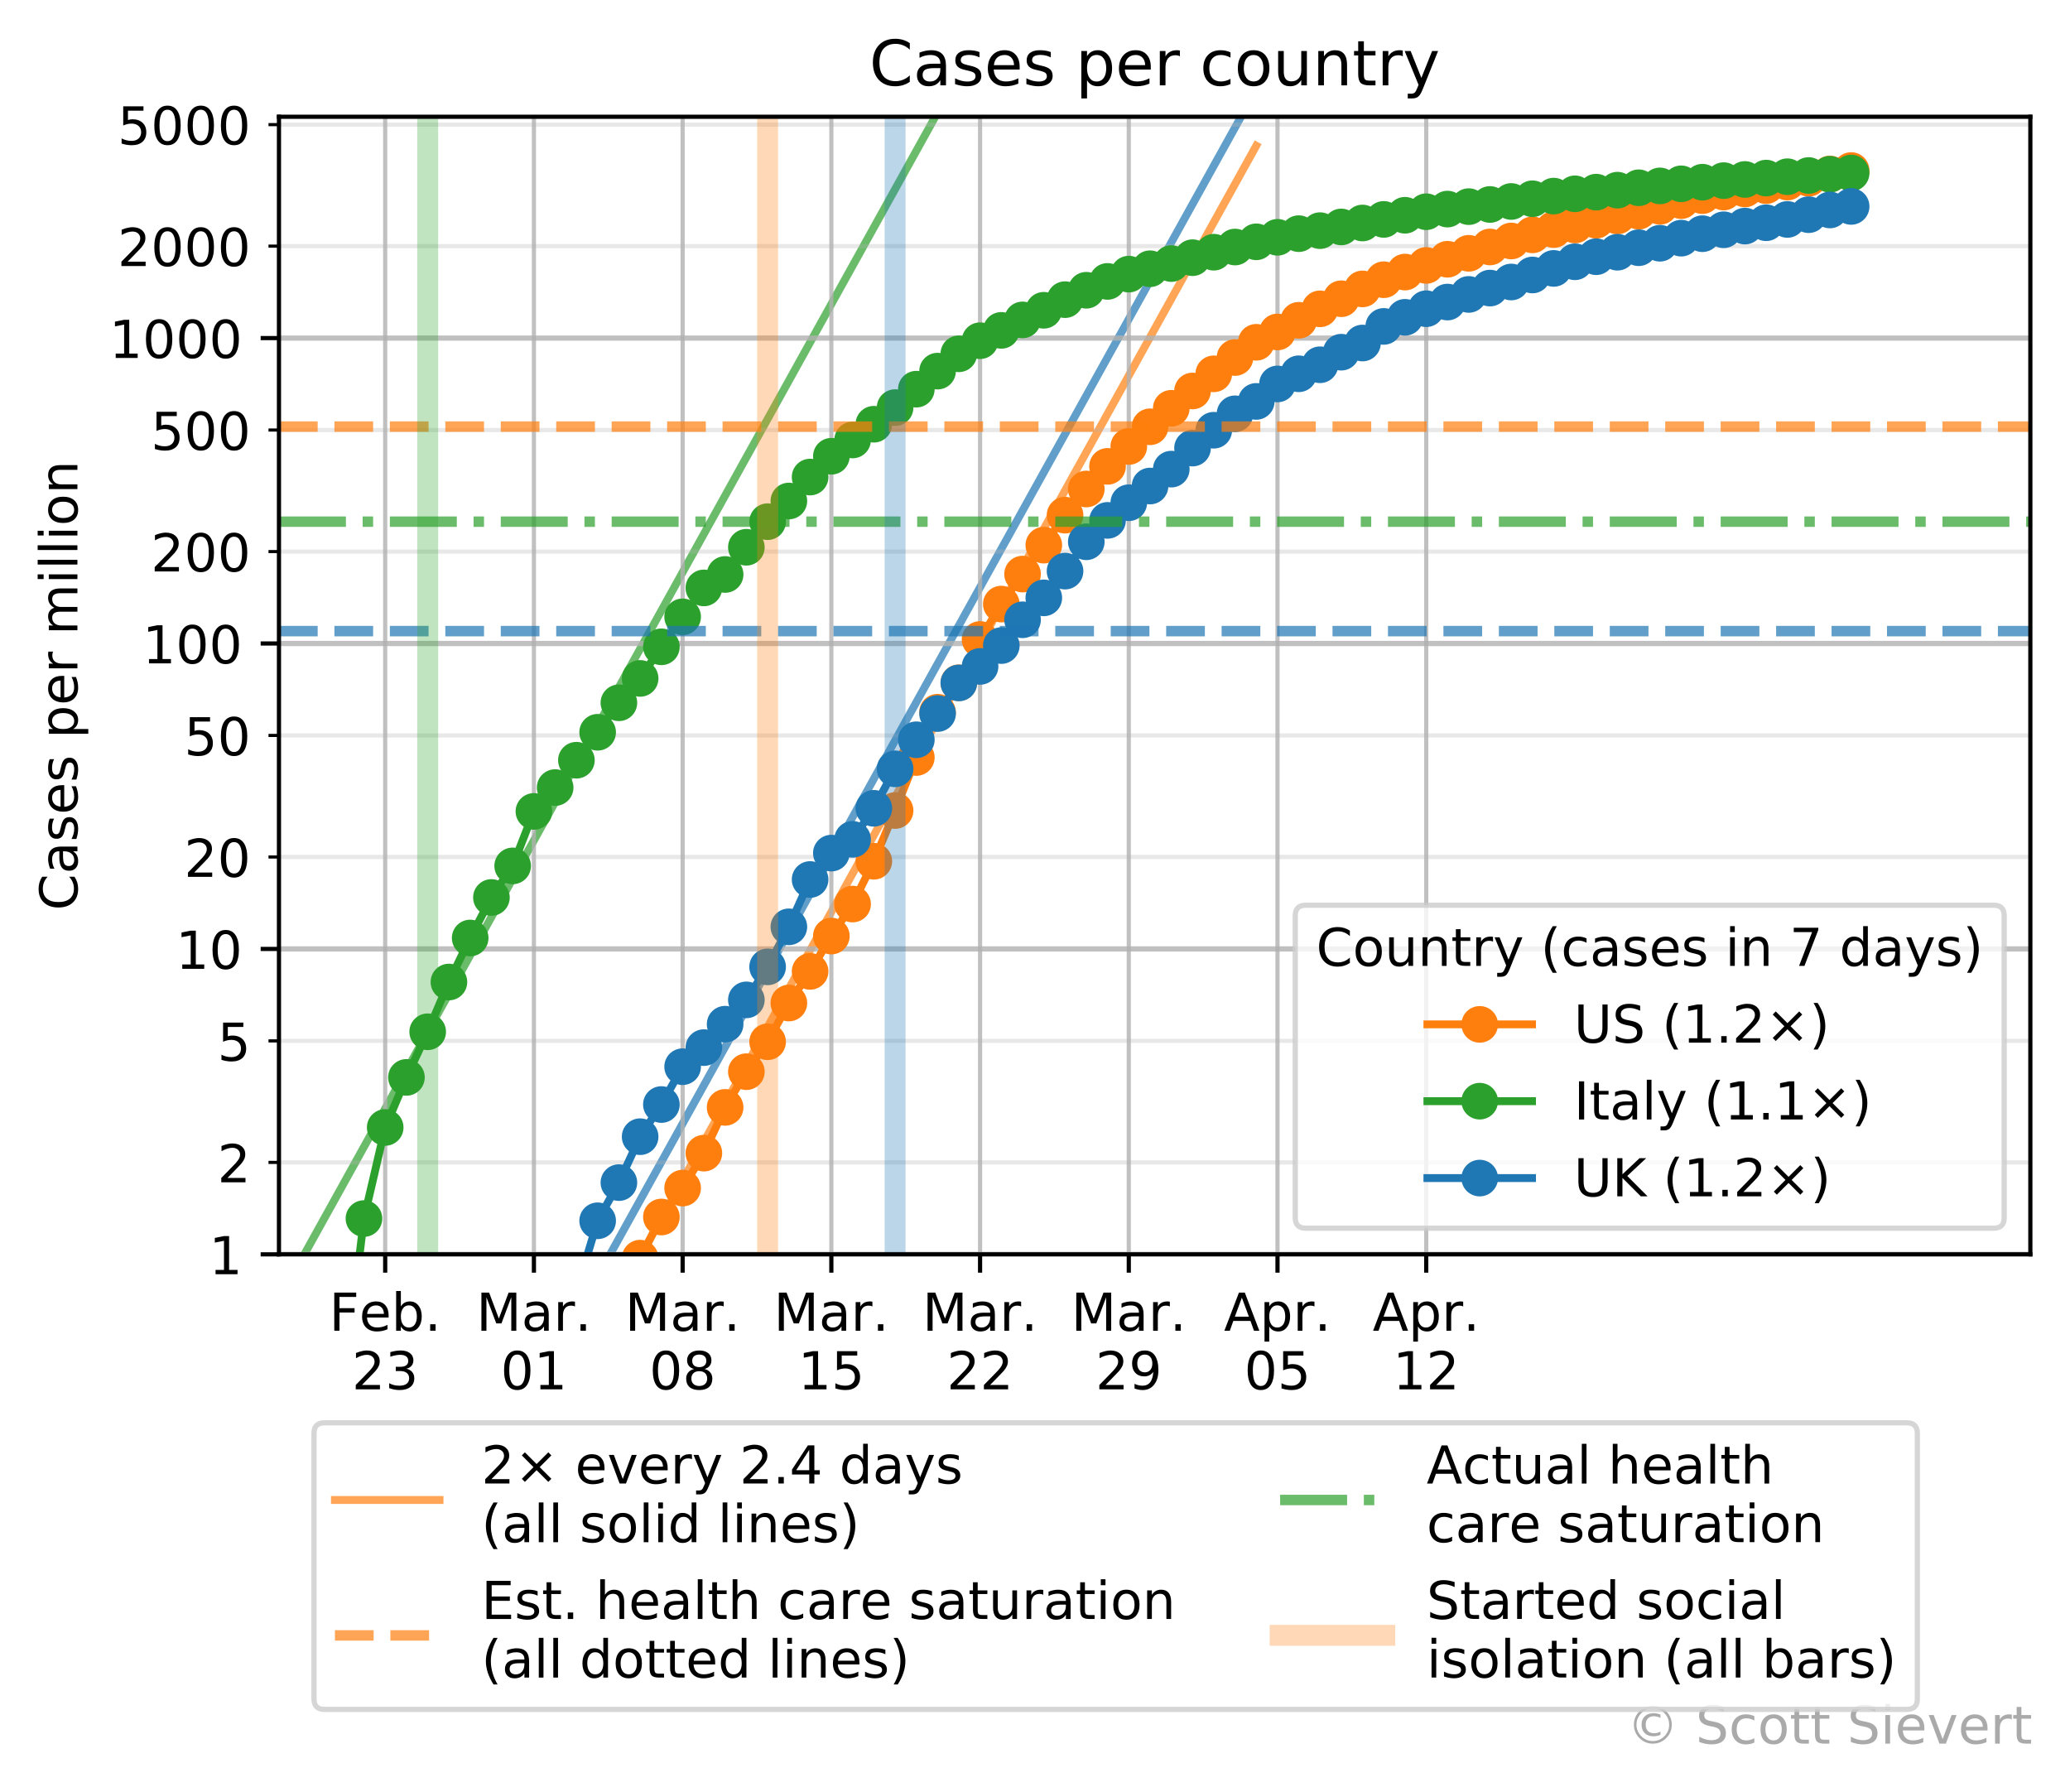 <?xml version="1.0" encoding="utf-8" standalone="no"?>
<!DOCTYPE svg PUBLIC "-//W3C//DTD SVG 1.1//EN"
  "http://www.w3.org/Graphics/SVG/1.1/DTD/svg11.dtd">
<!-- Created with matplotlib (https://matplotlib.org/) -->
<svg height="342.564pt" version="1.1" viewBox="0 0 395.708 342.564" width="395.708pt" xmlns="http://www.w3.org/2000/svg" xmlns:xlink="http://www.w3.org/1999/xlink">
 <defs>
  <style type="text/css">
*{stroke-linecap:butt;stroke-linejoin:round;}
  </style>
 </defs>
 <g id="figure_1">
  <g id="patch_1">
   <path d="M 0 342.564 
L 395.708 342.564 
L 395.708 0 
L 0 0 
z
" style="fill:#ffffff;"/>
  </g>
  <g id="axes_1">
   <g id="patch_2">
    <path d="M 53.328 239.758 
L 388.128 239.758 
L 388.128 22.318 
L 53.328 22.318 
z
" style="fill:#ffffff;"/>
   </g>
   <g id="line2d_1">
    <path clip-path="url(#pa5c182d705)" d="M 65.042 343.564 
L 65.512 342.716 
L 69.574 335.393 
L 73.635 328.071 
L 77.696 320.749 
L 81.758 313.426 
L 85.819 306.104 
L 89.88 298.781 
L 93.942 291.459 
L 98.003 284.137 
L 102.064 276.814 
L 106.126 269.492 
L 110.187 262.169 
L 114.249 254.847 
L 118.31 247.525 
L 122.371 240.202 
L 126.433 232.88 
L 130.494 225.557 
L 134.555 218.235 
L 138.617 210.913 
L 142.678 203.59 
L 146.739 196.268 
L 150.801 188.946 
L 154.862 181.623 
L 158.923 174.301 
L 162.985 166.978 
L 167.046 159.656 
L 171.108 152.334 
L 175.169 145.011 
L 179.23 137.689 
L 183.292 130.366 
L 187.353 123.044 
L 191.414 115.722 
L 195.476 108.399 
L 199.537 101.077 
L 203.598 93.754 
L 207.66 86.432 
L 211.721 79.11 
L 215.783 71.787 
L 219.844 64.465 
L 223.905 57.143 
L 227.967 49.82 
L 232.028 42.498 
L 236.089 35.175 
L 240.151 27.853 
" style="fill:none;stroke:#ff7f0e;stroke-linecap:square;stroke-opacity:0.7;stroke-width:1.5;"/>
   </g>
   <g id="line2d_2">
    <path clip-path="url(#pa5c182d705)" d="M 59.055 343.564 
L 61.451 339.245 
L 65.512 331.923 
L 69.574 324.6 
L 73.635 317.278 
L 77.696 309.956 
L 81.758 302.633 
L 85.819 295.311 
L 89.88 287.989 
L 93.942 280.666 
L 98.003 273.344 
L 102.064 266.021 
L 106.126 258.699 
L 110.187 251.377 
L 114.249 244.054 
L 118.31 236.732 
L 122.371 229.409 
L 126.433 222.087 
L 130.494 214.765 
L 134.555 207.442 
L 138.617 200.12 
L 142.678 192.797 
L 146.739 185.475 
L 150.801 178.153 
L 154.862 170.83 
L 158.923 163.508 
L 162.985 156.186 
L 167.046 148.863 
L 171.108 141.541 
L 175.169 134.218 
L 179.23 126.896 
L 183.292 119.574 
L 187.353 112.251 
L 191.414 104.929 
L 195.476 97.606 
L 199.537 90.284 
L 203.598 82.962 
L 207.66 75.639 
L 211.721 68.317 
L 215.783 60.995 
L 219.844 53.672 
L 223.905 46.35 
L 227.967 39.027 
L 232.028 31.705 
L 236.089 24.383 
L 240.151 17.06 
" style="fill:none;stroke:#1f77b4;stroke-linecap:square;stroke-opacity:0.7;stroke-width:1.5;"/>
   </g>
   <g id="line2d_3">
    <path clip-path="url(#pa5c182d705)" d="M 41.144 270.474 
L 45.205 263.152 
L 49.267 255.829 
L 53.328 248.507 
L 57.389 241.185 
L 61.451 233.862 
L 65.512 226.54 
L 69.574 219.217 
L 73.635 211.895 
L 77.696 204.573 
L 81.758 197.25 
L 85.819 189.928 
L 89.88 182.606 
L 93.942 175.283 
L 98.003 167.961 
L 102.064 160.638 
L 106.126 153.316 
L 110.187 145.994 
L 114.249 138.671 
L 118.31 131.349 
L 122.371 124.026 
L 126.433 116.704 
L 130.494 109.382 
L 134.555 102.059 
L 138.617 94.737 
L 142.678 87.414 
L 146.739 80.092 
L 150.801 72.77 
L 154.862 65.447 
L 158.923 58.125 
L 162.985 50.803 
L 167.046 43.48 
L 171.108 36.158 
L 175.169 28.835 
L 179.23 21.513 
L 183.292 14.191 
L 187.353 6.868 
L 191.414 -0.454 
L 191.717 -1 
" style="fill:none;stroke:#2ca02c;stroke-linecap:square;stroke-opacity:0.7;stroke-width:1.5;"/>
   </g>
   <g id="matplotlib.axis_1">
    <g id="xtick_1">
     <g id="line2d_4">
      <path clip-path="url(#pa5c182d705)" d="M 73.635 239.758 
L 73.635 22.318 
" style="fill:none;stroke:#b0b0b0;stroke-linecap:square;stroke-opacity:0.8;stroke-width:0.8;"/>
     </g>
     <g id="line2d_5">
      <defs>
       <path d="M 0 0 
L 0 3.5 
" id="m48d6481be3" style="stroke:#000000;stroke-width:0.8;"/>
      </defs>
      <g>
       <use style="stroke:#000000;stroke-width:0.8;" x="73.635" xlink:href="#m48d6481be3" y="239.758"/>
      </g>
     </g>
     <g id="text_1">
      <!-- Feb. -->
      <defs>
       <path d="M 9.812 72.906 
L 51.703 72.906 
L 51.703 64.594 
L 19.672 64.594 
L 19.672 43.109 
L 48.578 43.109 
L 48.578 34.812 
L 19.672 34.812 
L 19.672 0 
L 9.812 0 
z
" id="DejaVuSans-70"/>
       <path d="M 56.203 29.594 
L 56.203 25.203 
L 14.891 25.203 
Q 15.484 15.922 20.484 11.062 
Q 25.484 6.203 34.422 6.203 
Q 39.594 6.203 44.453 7.469 
Q 49.312 8.734 54.109 11.281 
L 54.109 2.781 
Q 49.266 0.734 44.188 -0.344 
Q 39.109 -1.422 33.891 -1.422 
Q 20.797 -1.422 13.156 6.188 
Q 5.516 13.812 5.516 26.812 
Q 5.516 40.234 12.766 48.109 
Q 20.016 56 32.328 56 
Q 43.359 56 49.781 48.891 
Q 56.203 41.797 56.203 29.594 
z
M 47.219 32.234 
Q 47.125 39.594 43.094 43.984 
Q 39.062 48.391 32.422 48.391 
Q 24.906 48.391 20.391 44.141 
Q 15.875 39.891 15.188 32.172 
z
" id="DejaVuSans-101"/>
       <path d="M 48.688 27.297 
Q 48.688 37.203 44.609 42.844 
Q 40.531 48.484 33.406 48.484 
Q 26.266 48.484 22.188 42.844 
Q 18.109 37.203 18.109 27.297 
Q 18.109 17.391 22.188 11.75 
Q 26.266 6.109 33.406 6.109 
Q 40.531 6.109 44.609 11.75 
Q 48.688 17.391 48.688 27.297 
z
M 18.109 46.391 
Q 20.953 51.266 25.266 53.625 
Q 29.594 56 35.594 56 
Q 45.562 56 51.781 48.094 
Q 58.016 40.188 58.016 27.297 
Q 58.016 14.406 51.781 6.484 
Q 45.562 -1.422 35.594 -1.422 
Q 29.594 -1.422 25.266 0.953 
Q 20.953 3.328 18.109 8.203 
L 18.109 0 
L 9.078 0 
L 9.078 75.984 
L 18.109 75.984 
z
" id="DejaVuSans-98"/>
       <path d="M 10.688 12.406 
L 21 12.406 
L 21 0 
L 10.688 0 
z
" id="DejaVuSans-46"/>
      </defs>
      <g transform="translate(62.923 254.357)scale(0.1 -0.1)">
       <use xlink:href="#DejaVuSans-70"/>
       <use x="57.441" xlink:href="#DejaVuSans-101"/>
       <use x="118.965" xlink:href="#DejaVuSans-98"/>
       <use x="182.441" xlink:href="#DejaVuSans-46"/>
      </g>
      <!-- 23 -->
      <defs>
       <path d="M 19.188 8.297 
L 53.609 8.297 
L 53.609 0 
L 7.328 0 
L 7.328 8.297 
Q 12.938 14.109 22.625 23.891 
Q 32.328 33.688 34.812 36.531 
Q 39.547 41.844 41.422 45.531 
Q 43.312 49.219 43.312 52.781 
Q 43.312 58.594 39.234 62.25 
Q 35.156 65.922 28.609 65.922 
Q 23.969 65.922 18.812 64.312 
Q 13.672 62.703 7.812 59.422 
L 7.812 69.391 
Q 13.766 71.781 18.938 73 
Q 24.125 74.219 28.422 74.219 
Q 39.75 74.219 46.484 68.547 
Q 53.219 62.891 53.219 53.422 
Q 53.219 48.922 51.531 44.891 
Q 49.859 40.875 45.406 35.406 
Q 44.188 33.984 37.641 27.219 
Q 31.109 20.453 19.188 8.297 
z
" id="DejaVuSans-50"/>
       <path d="M 40.578 39.312 
Q 47.656 37.797 51.625 33 
Q 55.609 28.219 55.609 21.188 
Q 55.609 10.406 48.188 4.484 
Q 40.766 -1.422 27.094 -1.422 
Q 22.516 -1.422 17.656 -0.516 
Q 12.797 0.391 7.625 2.203 
L 7.625 11.719 
Q 11.719 9.328 16.594 8.109 
Q 21.484 6.891 26.812 6.891 
Q 36.078 6.891 40.938 10.547 
Q 45.797 14.203 45.797 21.188 
Q 45.797 27.641 41.281 31.266 
Q 36.766 34.906 28.719 34.906 
L 20.219 34.906 
L 20.219 43.016 
L 29.109 43.016 
Q 36.375 43.016 40.234 45.922 
Q 44.094 48.828 44.094 54.297 
Q 44.094 59.906 40.109 62.906 
Q 36.141 65.922 28.719 65.922 
Q 24.656 65.922 20.016 65.031 
Q 15.375 64.156 9.812 62.312 
L 9.812 71.094 
Q 15.438 72.656 20.344 73.438 
Q 25.25 74.219 29.594 74.219 
Q 40.828 74.219 47.359 69.109 
Q 53.906 64.016 53.906 55.328 
Q 53.906 49.266 50.438 45.094 
Q 46.969 40.922 40.578 39.312 
z
" id="DejaVuSans-51"/>
      </defs>
      <g transform="translate(67.272 265.554)scale(0.1 -0.1)">
       <use xlink:href="#DejaVuSans-50"/>
       <use x="63.623" xlink:href="#DejaVuSans-51"/>
      </g>
     </g>
    </g>
    <g id="xtick_2">
     <g id="line2d_6">
      <path clip-path="url(#pa5c182d705)" d="M 102.064 239.758 
L 102.064 22.318 
" style="fill:none;stroke:#b0b0b0;stroke-linecap:square;stroke-opacity:0.8;stroke-width:0.8;"/>
     </g>
     <g id="line2d_7">
      <g>
       <use style="stroke:#000000;stroke-width:0.8;" x="102.064" xlink:href="#m48d6481be3" y="239.758"/>
      </g>
     </g>
     <g id="text_2">
      <!-- Mar. -->
      <defs>
       <path d="M 9.812 72.906 
L 24.516 72.906 
L 43.109 23.297 
L 61.812 72.906 
L 76.516 72.906 
L 76.516 0 
L 66.891 0 
L 66.891 64.016 
L 48.094 14.016 
L 38.188 14.016 
L 19.391 64.016 
L 19.391 0 
L 9.812 0 
z
" id="DejaVuSans-77"/>
       <path d="M 34.281 27.484 
Q 23.391 27.484 19.188 25 
Q 14.984 22.516 14.984 16.5 
Q 14.984 11.719 18.141 8.906 
Q 21.297 6.109 26.703 6.109 
Q 34.188 6.109 38.703 11.406 
Q 43.219 16.703 43.219 25.484 
L 43.219 27.484 
z
M 52.203 31.203 
L 52.203 0 
L 43.219 0 
L 43.219 8.297 
Q 40.141 3.328 35.547 0.953 
Q 30.953 -1.422 24.312 -1.422 
Q 15.922 -1.422 10.953 3.297 
Q 6 8.016 6 15.922 
Q 6 25.141 12.172 29.828 
Q 18.359 34.516 30.609 34.516 
L 43.219 34.516 
L 43.219 35.406 
Q 43.219 41.609 39.141 45 
Q 35.062 48.391 27.688 48.391 
Q 23 48.391 18.547 47.266 
Q 14.109 46.141 10.016 43.891 
L 10.016 52.203 
Q 14.938 54.109 19.578 55.047 
Q 24.219 56 28.609 56 
Q 40.484 56 46.344 49.844 
Q 52.203 43.703 52.203 31.203 
z
" id="DejaVuSans-97"/>
       <path d="M 41.109 46.297 
Q 39.594 47.172 37.812 47.578 
Q 36.031 48 33.891 48 
Q 26.266 48 22.188 43.047 
Q 18.109 38.094 18.109 28.812 
L 18.109 0 
L 9.078 0 
L 9.078 54.688 
L 18.109 54.688 
L 18.109 46.188 
Q 20.953 51.172 25.484 53.578 
Q 30.031 56 36.531 56 
Q 37.453 56 38.578 55.875 
Q 39.703 55.766 41.062 55.516 
z
" id="DejaVuSans-114"/>
      </defs>
      <g transform="translate(91.049 254.357)scale(0.1 -0.1)">
       <use xlink:href="#DejaVuSans-77"/>
       <use x="86.279" xlink:href="#DejaVuSans-97"/>
       <use x="147.559" xlink:href="#DejaVuSans-114"/>
       <use x="188.531" xlink:href="#DejaVuSans-46"/>
      </g>
      <!-- 01 -->
      <defs>
       <path d="M 31.781 66.406 
Q 24.172 66.406 20.328 58.906 
Q 16.5 51.422 16.5 36.375 
Q 16.5 21.391 20.328 13.891 
Q 24.172 6.391 31.781 6.391 
Q 39.453 6.391 43.281 13.891 
Q 47.125 21.391 47.125 36.375 
Q 47.125 51.422 43.281 58.906 
Q 39.453 66.406 31.781 66.406 
z
M 31.781 74.219 
Q 44.047 74.219 50.516 64.516 
Q 56.984 54.828 56.984 36.375 
Q 56.984 17.969 50.516 8.266 
Q 44.047 -1.422 31.781 -1.422 
Q 19.531 -1.422 13.062 8.266 
Q 6.594 17.969 6.594 36.375 
Q 6.594 54.828 13.062 64.516 
Q 19.531 74.219 31.781 74.219 
z
" id="DejaVuSans-48"/>
       <path d="M 12.406 8.297 
L 28.516 8.297 
L 28.516 63.922 
L 10.984 60.406 
L 10.984 69.391 
L 28.422 72.906 
L 38.281 72.906 
L 38.281 8.297 
L 54.391 8.297 
L 54.391 0 
L 12.406 0 
z
" id="DejaVuSans-49"/>
      </defs>
      <g transform="translate(95.702 265.554)scale(0.1 -0.1)">
       <use xlink:href="#DejaVuSans-48"/>
       <use x="63.623" xlink:href="#DejaVuSans-49"/>
      </g>
     </g>
    </g>
    <g id="xtick_3">
     <g id="line2d_8">
      <path clip-path="url(#pa5c182d705)" d="M 130.494 239.758 
L 130.494 22.318 
" style="fill:none;stroke:#b0b0b0;stroke-linecap:square;stroke-opacity:0.8;stroke-width:0.8;"/>
     </g>
     <g id="line2d_9">
      <g>
       <use style="stroke:#000000;stroke-width:0.8;" x="130.494" xlink:href="#m48d6481be3" y="239.758"/>
      </g>
     </g>
     <g id="text_3">
      <!-- Mar. -->
      <g transform="translate(119.478 254.357)scale(0.1 -0.1)">
       <use xlink:href="#DejaVuSans-77"/>
       <use x="86.279" xlink:href="#DejaVuSans-97"/>
       <use x="147.559" xlink:href="#DejaVuSans-114"/>
       <use x="188.531" xlink:href="#DejaVuSans-46"/>
      </g>
      <!-- 08 -->
      <defs>
       <path d="M 31.781 34.625 
Q 24.75 34.625 20.719 30.859 
Q 16.703 27.094 16.703 20.516 
Q 16.703 13.922 20.719 10.156 
Q 24.75 6.391 31.781 6.391 
Q 38.812 6.391 42.859 10.172 
Q 46.922 13.969 46.922 20.516 
Q 46.922 27.094 42.891 30.859 
Q 38.875 34.625 31.781 34.625 
z
M 21.922 38.812 
Q 15.578 40.375 12.031 44.719 
Q 8.5 49.078 8.5 55.328 
Q 8.5 64.062 14.719 69.141 
Q 20.953 74.219 31.781 74.219 
Q 42.672 74.219 48.875 69.141 
Q 55.078 64.062 55.078 55.328 
Q 55.078 49.078 51.531 44.719 
Q 48 40.375 41.703 38.812 
Q 48.828 37.156 52.797 32.312 
Q 56.781 27.484 56.781 20.516 
Q 56.781 9.906 50.312 4.234 
Q 43.844 -1.422 31.781 -1.422 
Q 19.734 -1.422 13.25 4.234 
Q 6.781 9.906 6.781 20.516 
Q 6.781 27.484 10.781 32.312 
Q 14.797 37.156 21.922 38.812 
z
M 18.312 54.391 
Q 18.312 48.734 21.844 45.562 
Q 25.391 42.391 31.781 42.391 
Q 38.141 42.391 41.719 45.562 
Q 45.312 48.734 45.312 54.391 
Q 45.312 60.062 41.719 63.234 
Q 38.141 66.406 31.781 66.406 
Q 25.391 66.406 21.844 63.234 
Q 18.312 60.062 18.312 54.391 
z
" id="DejaVuSans-56"/>
      </defs>
      <g transform="translate(124.131 265.554)scale(0.1 -0.1)">
       <use xlink:href="#DejaVuSans-48"/>
       <use x="63.623" xlink:href="#DejaVuSans-56"/>
      </g>
     </g>
    </g>
    <g id="xtick_4">
     <g id="line2d_10">
      <path clip-path="url(#pa5c182d705)" d="M 158.923 239.758 
L 158.923 22.318 
" style="fill:none;stroke:#b0b0b0;stroke-linecap:square;stroke-opacity:0.8;stroke-width:0.8;"/>
     </g>
     <g id="line2d_11">
      <g>
       <use style="stroke:#000000;stroke-width:0.8;" x="158.923" xlink:href="#m48d6481be3" y="239.758"/>
      </g>
     </g>
     <g id="text_4">
      <!-- Mar. -->
      <g transform="translate(147.908 254.357)scale(0.1 -0.1)">
       <use xlink:href="#DejaVuSans-77"/>
       <use x="86.279" xlink:href="#DejaVuSans-97"/>
       <use x="147.559" xlink:href="#DejaVuSans-114"/>
       <use x="188.531" xlink:href="#DejaVuSans-46"/>
      </g>
      <!-- 15 -->
      <defs>
       <path d="M 10.797 72.906 
L 49.516 72.906 
L 49.516 64.594 
L 19.828 64.594 
L 19.828 46.734 
Q 21.969 47.469 24.109 47.828 
Q 26.266 48.188 28.422 48.188 
Q 40.625 48.188 47.75 41.5 
Q 54.891 34.812 54.891 23.391 
Q 54.891 11.625 47.562 5.094 
Q 40.234 -1.422 26.906 -1.422 
Q 22.312 -1.422 17.547 -0.641 
Q 12.797 0.141 7.719 1.703 
L 7.719 11.625 
Q 12.109 9.234 16.797 8.062 
Q 21.484 6.891 26.703 6.891 
Q 35.156 6.891 40.078 11.328 
Q 45.016 15.766 45.016 23.391 
Q 45.016 31 40.078 35.438 
Q 35.156 39.891 26.703 39.891 
Q 22.75 39.891 18.812 39.016 
Q 14.891 38.141 10.797 36.281 
z
" id="DejaVuSans-53"/>
      </defs>
      <g transform="translate(152.561 265.554)scale(0.1 -0.1)">
       <use xlink:href="#DejaVuSans-49"/>
       <use x="63.623" xlink:href="#DejaVuSans-53"/>
      </g>
     </g>
    </g>
    <g id="xtick_5">
     <g id="line2d_12">
      <path clip-path="url(#pa5c182d705)" d="M 187.353 239.758 
L 187.353 22.318 
" style="fill:none;stroke:#b0b0b0;stroke-linecap:square;stroke-opacity:0.8;stroke-width:0.8;"/>
     </g>
     <g id="line2d_13">
      <g>
       <use style="stroke:#000000;stroke-width:0.8;" x="187.353" xlink:href="#m48d6481be3" y="239.758"/>
      </g>
     </g>
     <g id="text_5">
      <!-- Mar. -->
      <g transform="translate(176.337 254.357)scale(0.1 -0.1)">
       <use xlink:href="#DejaVuSans-77"/>
       <use x="86.279" xlink:href="#DejaVuSans-97"/>
       <use x="147.559" xlink:href="#DejaVuSans-114"/>
       <use x="188.531" xlink:href="#DejaVuSans-46"/>
      </g>
      <!-- 22 -->
      <g transform="translate(180.991 265.554)scale(0.1 -0.1)">
       <use xlink:href="#DejaVuSans-50"/>
       <use x="63.623" xlink:href="#DejaVuSans-50"/>
      </g>
     </g>
    </g>
    <g id="xtick_6">
     <g id="line2d_14">
      <path clip-path="url(#pa5c182d705)" d="M 215.783 239.758 
L 215.783 22.318 
" style="fill:none;stroke:#b0b0b0;stroke-linecap:square;stroke-opacity:0.8;stroke-width:0.8;"/>
     </g>
     <g id="line2d_15">
      <g>
       <use style="stroke:#000000;stroke-width:0.8;" x="215.783" xlink:href="#m48d6481be3" y="239.758"/>
      </g>
     </g>
     <g id="text_6">
      <!-- Mar. -->
      <g transform="translate(204.767 254.357)scale(0.1 -0.1)">
       <use xlink:href="#DejaVuSans-77"/>
       <use x="86.279" xlink:href="#DejaVuSans-97"/>
       <use x="147.559" xlink:href="#DejaVuSans-114"/>
       <use x="188.531" xlink:href="#DejaVuSans-46"/>
      </g>
      <!-- 29 -->
      <defs>
       <path d="M 10.984 1.516 
L 10.984 10.5 
Q 14.703 8.734 18.5 7.812 
Q 22.312 6.891 25.984 6.891 
Q 35.75 6.891 40.891 13.453 
Q 46.047 20.016 46.781 33.406 
Q 43.953 29.203 39.594 26.953 
Q 35.25 24.703 29.984 24.703 
Q 19.047 24.703 12.672 31.312 
Q 6.297 37.938 6.297 49.422 
Q 6.297 60.641 12.938 67.422 
Q 19.578 74.219 30.609 74.219 
Q 43.266 74.219 49.922 64.516 
Q 56.594 54.828 56.594 36.375 
Q 56.594 19.141 48.406 8.859 
Q 40.234 -1.422 26.422 -1.422 
Q 22.703 -1.422 18.891 -0.688 
Q 15.094 0.047 10.984 1.516 
z
M 30.609 32.422 
Q 37.25 32.422 41.125 36.953 
Q 45.016 41.5 45.016 49.422 
Q 45.016 57.281 41.125 61.844 
Q 37.25 66.406 30.609 66.406 
Q 23.969 66.406 20.094 61.844 
Q 16.219 57.281 16.219 49.422 
Q 16.219 41.5 20.094 36.953 
Q 23.969 32.422 30.609 32.422 
z
" id="DejaVuSans-57"/>
      </defs>
      <g transform="translate(209.42 265.554)scale(0.1 -0.1)">
       <use xlink:href="#DejaVuSans-50"/>
       <use x="63.623" xlink:href="#DejaVuSans-57"/>
      </g>
     </g>
    </g>
    <g id="xtick_7">
     <g id="line2d_16">
      <path clip-path="url(#pa5c182d705)" d="M 244.212 239.758 
L 244.212 22.318 
" style="fill:none;stroke:#b0b0b0;stroke-linecap:square;stroke-opacity:0.8;stroke-width:0.8;"/>
     </g>
     <g id="line2d_17">
      <g>
       <use style="stroke:#000000;stroke-width:0.8;" x="244.212" xlink:href="#m48d6481be3" y="239.758"/>
      </g>
     </g>
     <g id="text_7">
      <!-- Apr. -->
      <defs>
       <path d="M 34.188 63.188 
L 20.797 26.906 
L 47.609 26.906 
z
M 28.609 72.906 
L 39.797 72.906 
L 67.578 0 
L 57.328 0 
L 50.688 18.703 
L 17.828 18.703 
L 11.188 0 
L 0.781 0 
z
" id="DejaVuSans-65"/>
       <path d="M 18.109 8.203 
L 18.109 -20.797 
L 9.078 -20.797 
L 9.078 54.688 
L 18.109 54.688 
L 18.109 46.391 
Q 20.953 51.266 25.266 53.625 
Q 29.594 56 35.594 56 
Q 45.562 56 51.781 48.094 
Q 58.016 40.188 58.016 27.297 
Q 58.016 14.406 51.781 6.484 
Q 45.562 -1.422 35.594 -1.422 
Q 29.594 -1.422 25.266 0.953 
Q 20.953 3.328 18.109 8.203 
z
M 48.688 27.297 
Q 48.688 37.203 44.609 42.844 
Q 40.531 48.484 33.406 48.484 
Q 26.266 48.484 22.188 42.844 
Q 18.109 37.203 18.109 27.297 
Q 18.109 17.391 22.188 11.75 
Q 26.266 6.109 33.406 6.109 
Q 40.531 6.109 44.609 11.75 
Q 48.688 17.391 48.688 27.297 
z
" id="DejaVuSans-112"/>
      </defs>
      <g transform="translate(233.98 254.357)scale(0.1 -0.1)">
       <use xlink:href="#DejaVuSans-65"/>
       <use x="68.408" xlink:href="#DejaVuSans-112"/>
       <use x="131.885" xlink:href="#DejaVuSans-114"/>
       <use x="172.857" xlink:href="#DejaVuSans-46"/>
      </g>
      <!-- 05 -->
      <g transform="translate(237.85 265.554)scale(0.1 -0.1)">
       <use xlink:href="#DejaVuSans-48"/>
       <use x="63.623" xlink:href="#DejaVuSans-53"/>
      </g>
     </g>
    </g>
    <g id="xtick_8">
     <g id="line2d_18">
      <path clip-path="url(#pa5c182d705)" d="M 272.642 239.758 
L 272.642 22.318 
" style="fill:none;stroke:#b0b0b0;stroke-linecap:square;stroke-opacity:0.8;stroke-width:0.8;"/>
     </g>
     <g id="line2d_19">
      <g>
       <use style="stroke:#000000;stroke-width:0.8;" x="272.642" xlink:href="#m48d6481be3" y="239.758"/>
      </g>
     </g>
     <g id="text_8">
      <!-- Apr. -->
      <g transform="translate(262.41 254.357)scale(0.1 -0.1)">
       <use xlink:href="#DejaVuSans-65"/>
       <use x="68.408" xlink:href="#DejaVuSans-112"/>
       <use x="131.885" xlink:href="#DejaVuSans-114"/>
       <use x="172.857" xlink:href="#DejaVuSans-46"/>
      </g>
      <!-- 12 -->
      <g transform="translate(266.279 265.554)scale(0.1 -0.1)">
       <use xlink:href="#DejaVuSans-49"/>
       <use x="63.623" xlink:href="#DejaVuSans-50"/>
      </g>
     </g>
    </g>
   </g>
   <g id="matplotlib.axis_2">
    <g id="ytick_1">
     <g id="line2d_20">
      <path clip-path="url(#pa5c182d705)" d="M 53.328 239.758 
L 388.128 239.758 
" style="fill:none;stroke:#b0b0b0;stroke-linecap:square;stroke-opacity:0.8;"/>
     </g>
     <g id="line2d_21">
      <defs>
       <path d="M 0 0 
L -3.5 0 
" id="mce349b1baa" style="stroke:#000000;stroke-width:0.8;"/>
      </defs>
      <g>
       <use style="stroke:#000000;stroke-width:0.8;" x="53.328" xlink:href="#mce349b1baa" y="239.758"/>
      </g>
     </g>
     <g id="text_9">
      <!-- 1 -->
      <g transform="translate(39.966 243.557)scale(0.1 -0.1)">
       <use xlink:href="#DejaVuSans-49"/>
      </g>
     </g>
    </g>
    <g id="ytick_2">
     <g id="line2d_22">
      <path clip-path="url(#pa5c182d705)" d="M 53.328 181.379 
L 388.128 181.379 
" style="fill:none;stroke:#b0b0b0;stroke-linecap:square;stroke-opacity:0.8;"/>
     </g>
     <g id="line2d_23">
      <g>
       <use style="stroke:#000000;stroke-width:0.8;" x="53.328" xlink:href="#mce349b1baa" y="181.379"/>
      </g>
     </g>
     <g id="text_10">
      <!-- 10 -->
      <g transform="translate(33.603 185.179)scale(0.1 -0.1)">
       <use xlink:href="#DejaVuSans-49"/>
       <use x="63.623" xlink:href="#DejaVuSans-48"/>
      </g>
     </g>
    </g>
    <g id="ytick_3">
     <g id="line2d_24">
      <path clip-path="url(#pa5c182d705)" d="M 53.328 123.001 
L 388.128 123.001 
" style="fill:none;stroke:#b0b0b0;stroke-linecap:square;stroke-opacity:0.8;"/>
     </g>
     <g id="line2d_25">
      <g>
       <use style="stroke:#000000;stroke-width:0.8;" x="53.328" xlink:href="#mce349b1baa" y="123.001"/>
      </g>
     </g>
     <g id="text_11">
      <!-- 100 -->
      <g transform="translate(27.241 126.8)scale(0.1 -0.1)">
       <use xlink:href="#DejaVuSans-49"/>
       <use x="63.623" xlink:href="#DejaVuSans-48"/>
       <use x="127.246" xlink:href="#DejaVuSans-48"/>
      </g>
     </g>
    </g>
    <g id="ytick_4">
     <g id="line2d_26">
      <path clip-path="url(#pa5c182d705)" d="M 53.328 64.622 
L 388.128 64.622 
" style="fill:none;stroke:#b0b0b0;stroke-linecap:square;stroke-opacity:0.8;"/>
     </g>
     <g id="line2d_27">
      <g>
       <use style="stroke:#000000;stroke-width:0.8;" x="53.328" xlink:href="#mce349b1baa" y="64.622"/>
      </g>
     </g>
     <g id="text_12">
      <!-- 1000 -->
      <g transform="translate(20.878 68.421)scale(0.1 -0.1)">
       <use xlink:href="#DejaVuSans-49"/>
       <use x="63.623" xlink:href="#DejaVuSans-48"/>
       <use x="127.246" xlink:href="#DejaVuSans-48"/>
       <use x="190.869" xlink:href="#DejaVuSans-48"/>
      </g>
     </g>
    </g>
    <g id="ytick_5">
     <g id="line2d_28">
      <path clip-path="url(#pa5c182d705)" d="M 53.328 222.184 
L 388.128 222.184 
" style="fill:none;stroke:#b0b0b0;stroke-linecap:square;stroke-opacity:0.3;stroke-width:0.8;"/>
     </g>
     <g id="line2d_29">
      <defs>
       <path d="M 0 0 
L -2 0 
" id="m2b09ca6e7a" style="stroke:#000000;stroke-width:0.6;"/>
      </defs>
      <g>
       <use style="stroke:#000000;stroke-width:0.6;" x="53.328" xlink:href="#m2b09ca6e7a" y="222.184"/>
      </g>
     </g>
     <g id="text_13">
      <!-- 2 -->
      <g transform="translate(41.566 225.984)scale(0.1 -0.1)">
       <use xlink:href="#DejaVuSans-50"/>
      </g>
     </g>
    </g>
    <g id="ytick_6">
     <g id="line2d_30">
      <path clip-path="url(#pa5c182d705)" d="M 53.328 198.953 
L 388.128 198.953 
" style="fill:none;stroke:#b0b0b0;stroke-linecap:square;stroke-opacity:0.3;stroke-width:0.8;"/>
     </g>
     <g id="line2d_31">
      <g>
       <use style="stroke:#000000;stroke-width:0.6;" x="53.328" xlink:href="#m2b09ca6e7a" y="198.953"/>
      </g>
     </g>
     <g id="text_14">
      <!-- 5 -->
      <g transform="translate(41.566 202.752)scale(0.1 -0.1)">
       <use xlink:href="#DejaVuSans-53"/>
      </g>
     </g>
    </g>
    <g id="ytick_7">
     <g id="line2d_32">
      <path clip-path="url(#pa5c182d705)" d="M 53.328 163.806 
L 388.128 163.806 
" style="fill:none;stroke:#b0b0b0;stroke-linecap:square;stroke-opacity:0.3;stroke-width:0.8;"/>
     </g>
     <g id="line2d_33">
      <g>
       <use style="stroke:#000000;stroke-width:0.6;" x="53.328" xlink:href="#m2b09ca6e7a" y="163.806"/>
      </g>
     </g>
     <g id="text_15">
      <!-- 20 -->
      <g transform="translate(35.203 167.605)scale(0.1 -0.1)">
       <use xlink:href="#DejaVuSans-50"/>
       <use x="63.623" xlink:href="#DejaVuSans-48"/>
      </g>
     </g>
    </g>
    <g id="ytick_8">
     <g id="line2d_34">
      <path clip-path="url(#pa5c182d705)" d="M 53.328 140.575 
L 388.128 140.575 
" style="fill:none;stroke:#b0b0b0;stroke-linecap:square;stroke-opacity:0.3;stroke-width:0.8;"/>
     </g>
     <g id="line2d_35">
      <g>
       <use style="stroke:#000000;stroke-width:0.6;" x="53.328" xlink:href="#m2b09ca6e7a" y="140.575"/>
      </g>
     </g>
     <g id="text_16">
      <!-- 50 -->
      <g transform="translate(35.203 144.374)scale(0.1 -0.1)">
       <use xlink:href="#DejaVuSans-53"/>
       <use x="63.623" xlink:href="#DejaVuSans-48"/>
      </g>
     </g>
    </g>
    <g id="ytick_9">
     <g id="line2d_36">
      <path clip-path="url(#pa5c182d705)" d="M 53.328 105.427 
L 388.128 105.427 
" style="fill:none;stroke:#b0b0b0;stroke-linecap:square;stroke-opacity:0.3;stroke-width:0.8;"/>
     </g>
     <g id="line2d_37">
      <g>
       <use style="stroke:#000000;stroke-width:0.6;" x="53.328" xlink:href="#m2b09ca6e7a" y="105.427"/>
      </g>
     </g>
     <g id="text_17">
      <!-- 200 -->
      <g transform="translate(28.841 109.226)scale(0.1 -0.1)">
       <use xlink:href="#DejaVuSans-50"/>
       <use x="63.623" xlink:href="#DejaVuSans-48"/>
       <use x="127.246" xlink:href="#DejaVuSans-48"/>
      </g>
     </g>
    </g>
    <g id="ytick_10">
     <g id="line2d_38">
      <path clip-path="url(#pa5c182d705)" d="M 53.328 82.196 
L 388.128 82.196 
" style="fill:none;stroke:#b0b0b0;stroke-linecap:square;stroke-opacity:0.3;stroke-width:0.8;"/>
     </g>
     <g id="line2d_39">
      <g>
       <use style="stroke:#000000;stroke-width:0.6;" x="53.328" xlink:href="#m2b09ca6e7a" y="82.196"/>
      </g>
     </g>
     <g id="text_18">
      <!-- 500 -->
      <g transform="translate(28.841 85.995)scale(0.1 -0.1)">
       <use xlink:href="#DejaVuSans-53"/>
       <use x="63.623" xlink:href="#DejaVuSans-48"/>
       <use x="127.246" xlink:href="#DejaVuSans-48"/>
      </g>
     </g>
    </g>
    <g id="ytick_11">
     <g id="line2d_40">
      <path clip-path="url(#pa5c182d705)" d="M 53.328 47.048 
L 388.128 47.048 
" style="fill:none;stroke:#b0b0b0;stroke-linecap:square;stroke-opacity:0.3;stroke-width:0.8;"/>
     </g>
     <g id="line2d_41">
      <g>
       <use style="stroke:#000000;stroke-width:0.6;" x="53.328" xlink:href="#m2b09ca6e7a" y="47.048"/>
      </g>
     </g>
     <g id="text_19">
      <!-- 2000 -->
      <g transform="translate(22.478 50.848)scale(0.1 -0.1)">
       <use xlink:href="#DejaVuSans-50"/>
       <use x="63.623" xlink:href="#DejaVuSans-48"/>
       <use x="127.246" xlink:href="#DejaVuSans-48"/>
       <use x="190.869" xlink:href="#DejaVuSans-48"/>
      </g>
     </g>
    </g>
    <g id="ytick_12">
     <g id="line2d_42">
      <path clip-path="url(#pa5c182d705)" d="M 53.328 23.817 
L 388.128 23.817 
" style="fill:none;stroke:#b0b0b0;stroke-linecap:square;stroke-opacity:0.3;stroke-width:0.8;"/>
     </g>
     <g id="line2d_43">
      <g>
       <use style="stroke:#000000;stroke-width:0.6;" x="53.328" xlink:href="#m2b09ca6e7a" y="23.817"/>
      </g>
     </g>
     <g id="text_20">
      <!-- 5000 -->
      <g transform="translate(22.478 27.616)scale(0.1 -0.1)">
       <use xlink:href="#DejaVuSans-53"/>
       <use x="63.623" xlink:href="#DejaVuSans-48"/>
       <use x="127.246" xlink:href="#DejaVuSans-48"/>
       <use x="190.869" xlink:href="#DejaVuSans-48"/>
      </g>
     </g>
    </g>
    <g id="text_21">
     <!-- Cases per million -->
     <defs>
      <path d="M 64.406 67.281 
L 64.406 56.891 
Q 59.422 61.531 53.781 63.812 
Q 48.141 66.109 41.797 66.109 
Q 29.297 66.109 22.656 58.469 
Q 16.016 50.828 16.016 36.375 
Q 16.016 21.969 22.656 14.328 
Q 29.297 6.688 41.797 6.688 
Q 48.141 6.688 53.781 8.984 
Q 59.422 11.281 64.406 15.922 
L 64.406 5.609 
Q 59.234 2.094 53.438 0.328 
Q 47.656 -1.422 41.219 -1.422 
Q 24.656 -1.422 15.125 8.703 
Q 5.609 18.844 5.609 36.375 
Q 5.609 53.953 15.125 64.078 
Q 24.656 74.219 41.219 74.219 
Q 47.75 74.219 53.531 72.484 
Q 59.328 70.75 64.406 67.281 
z
" id="DejaVuSans-67"/>
      <path d="M 44.281 53.078 
L 44.281 44.578 
Q 40.484 46.531 36.375 47.5 
Q 32.281 48.484 27.875 48.484 
Q 21.188 48.484 17.844 46.438 
Q 14.5 44.391 14.5 40.281 
Q 14.5 37.156 16.891 35.375 
Q 19.281 33.594 26.516 31.984 
L 29.594 31.297 
Q 39.156 29.25 43.188 25.516 
Q 47.219 21.781 47.219 15.094 
Q 47.219 7.469 41.188 3.016 
Q 35.156 -1.422 24.609 -1.422 
Q 20.219 -1.422 15.453 -0.562 
Q 10.688 0.297 5.422 2 
L 5.422 11.281 
Q 10.406 8.688 15.234 7.391 
Q 20.062 6.109 24.812 6.109 
Q 31.156 6.109 34.562 8.281 
Q 37.984 10.453 37.984 14.406 
Q 37.984 18.062 35.516 20.016 
Q 33.062 21.969 24.703 23.781 
L 21.578 24.516 
Q 13.234 26.266 9.516 29.906 
Q 5.812 33.547 5.812 39.891 
Q 5.812 47.609 11.281 51.797 
Q 16.75 56 26.812 56 
Q 31.781 56 36.172 55.266 
Q 40.578 54.547 44.281 53.078 
z
" id="DejaVuSans-115"/>
      <path id="DejaVuSans-32"/>
      <path d="M 52 44.188 
Q 55.375 50.25 60.062 53.125 
Q 64.75 56 71.094 56 
Q 79.641 56 84.281 50.016 
Q 88.922 44.047 88.922 33.016 
L 88.922 0 
L 79.891 0 
L 79.891 32.719 
Q 79.891 40.578 77.094 44.375 
Q 74.312 48.188 68.609 48.188 
Q 61.625 48.188 57.562 43.547 
Q 53.516 38.922 53.516 30.906 
L 53.516 0 
L 44.484 0 
L 44.484 32.719 
Q 44.484 40.625 41.703 44.406 
Q 38.922 48.188 33.109 48.188 
Q 26.219 48.188 22.156 43.531 
Q 18.109 38.875 18.109 30.906 
L 18.109 0 
L 9.078 0 
L 9.078 54.688 
L 18.109 54.688 
L 18.109 46.188 
Q 21.188 51.219 25.484 53.609 
Q 29.781 56 35.688 56 
Q 41.656 56 45.828 52.969 
Q 50 49.953 52 44.188 
z
" id="DejaVuSans-109"/>
      <path d="M 9.422 54.688 
L 18.406 54.688 
L 18.406 0 
L 9.422 0 
z
M 9.422 75.984 
L 18.406 75.984 
L 18.406 64.594 
L 9.422 64.594 
z
" id="DejaVuSans-105"/>
      <path d="M 9.422 75.984 
L 18.406 75.984 
L 18.406 0 
L 9.422 0 
z
" id="DejaVuSans-108"/>
      <path d="M 30.609 48.391 
Q 23.391 48.391 19.188 42.75 
Q 14.984 37.109 14.984 27.297 
Q 14.984 17.484 19.156 11.844 
Q 23.344 6.203 30.609 6.203 
Q 37.797 6.203 41.984 11.859 
Q 46.188 17.531 46.188 27.297 
Q 46.188 37.016 41.984 42.703 
Q 37.797 48.391 30.609 48.391 
z
M 30.609 56 
Q 42.328 56 49.016 48.375 
Q 55.719 40.766 55.719 27.297 
Q 55.719 13.875 49.016 6.219 
Q 42.328 -1.422 30.609 -1.422 
Q 18.844 -1.422 12.172 6.219 
Q 5.516 13.875 5.516 27.297 
Q 5.516 40.766 12.172 48.375 
Q 18.844 56 30.609 56 
z
" id="DejaVuSans-111"/>
      <path d="M 54.891 33.016 
L 54.891 0 
L 45.906 0 
L 45.906 32.719 
Q 45.906 40.484 42.875 44.328 
Q 39.844 48.188 33.797 48.188 
Q 26.516 48.188 22.312 43.547 
Q 18.109 38.922 18.109 30.906 
L 18.109 0 
L 9.078 0 
L 9.078 54.688 
L 18.109 54.688 
L 18.109 46.188 
Q 21.344 51.125 25.703 53.562 
Q 30.078 56 35.797 56 
Q 45.219 56 50.047 50.172 
Q 54.891 44.344 54.891 33.016 
z
" id="DejaVuSans-110"/>
     </defs>
     <g transform="translate(14.798 174.019)rotate(-90)scale(0.1 -0.1)">
      <use xlink:href="#DejaVuSans-67"/>
      <use x="69.824" xlink:href="#DejaVuSans-97"/>
      <use x="131.104" xlink:href="#DejaVuSans-115"/>
      <use x="183.203" xlink:href="#DejaVuSans-101"/>
      <use x="244.727" xlink:href="#DejaVuSans-115"/>
      <use x="296.826" xlink:href="#DejaVuSans-32"/>
      <use x="328.613" xlink:href="#DejaVuSans-112"/>
      <use x="392.09" xlink:href="#DejaVuSans-101"/>
      <use x="453.613" xlink:href="#DejaVuSans-114"/>
      <use x="494.727" xlink:href="#DejaVuSans-32"/>
      <use x="526.514" xlink:href="#DejaVuSans-109"/>
      <use x="623.926" xlink:href="#DejaVuSans-105"/>
      <use x="651.709" xlink:href="#DejaVuSans-108"/>
      <use x="679.492" xlink:href="#DejaVuSans-108"/>
      <use x="707.275" xlink:href="#DejaVuSans-105"/>
      <use x="735.059" xlink:href="#DejaVuSans-111"/>
      <use x="796.24" xlink:href="#DejaVuSans-110"/>
     </g>
    </g>
   </g>
   <g id="line2d_44">
    <path clip-path="url(#pa5c182d705)" d="M 41.144 317.991 
L 45.205 317.991 
L 49.267 317.991 
L 53.328 317.991 
L 57.389 317.991 
L 61.451 317.991 
L 65.512 296.509 
L 69.574 296.509 
L 73.635 296.509 
L 77.696 285.989 
L 81.758 284.144 
L 85.819 282.844 
L 89.88 282.844 
L 93.942 281.607 
L 98.003 279.671 
L 102.064 277.186 
L 106.126 269.893 
L 110.187 264.439 
L 114.249 258.295 
L 118.31 249.787 
L 122.371 240.482 
L 126.433 232.619 
L 130.494 227.09 
L 134.555 220.412 
L 138.617 211.667 
L 142.678 204.843 
L 146.739 199.127 
L 150.801 191.72 
L 154.862 185.673 
L 158.923 178.918 
L 162.985 172.801 
L 167.046 164.621 
L 171.108 154.929 
L 175.169 144.79 
L 179.23 136.137 
L 183.292 130.501 
L 187.353 122.228 
L 191.414 115.463 
L 195.476 109.731 
L 199.537 104.199 
L 203.598 98.469 
L 207.66 93.467 
L 211.721 89.142 
L 215.783 85.34 
L 219.844 81.577 
L 223.905 78.04 
L 227.967 74.732 
L 232.028 71.454 
L 236.089 68.339 
L 240.151 65.426 
L 244.212 63.452 
L 248.273 61.222 
L 252.335 59.031 
L 256.396 57.102 
L 260.458 55.225 
L 264.519 53.469 
L 268.58 52.003 
L 272.642 50.732 
L 276.703 49.554 
L 280.764 48.418 
L 284.826 47.204 
L 288.887 46.065 
L 292.948 44.89 
L 297.01 43.879 
L 301.071 43.004 
L 305.132 42.094 
L 309.194 41.279 
L 313.255 40.368 
L 317.317 39.439 
L 321.378 38.348 
L 325.439 37.396 
L 329.501 36.706 
L 333.562 36.117 
L 337.623 35.487 
L 341.685 34.801 
L 345.746 34.077 
L 349.807 33.256 
L 353.869 32.598 
" style="fill:none;stroke:#ff7f0e;stroke-linecap:square;stroke-width:1.5;"/>
    <defs>
     <path d="M 0 3 
C 0.796 3 1.559 2.684 2.121 2.121 
C 2.684 1.559 3 0.796 3 0 
C 3 -0.796 2.684 -1.559 2.121 -2.121 
C 1.559 -2.684 0.796 -3 0 -3 
C -0.796 -3 -1.559 -2.684 -2.121 -2.121 
C -2.684 -1.559 -3 -0.796 -3 0 
C -3 0.796 -2.684 1.559 -2.121 2.121 
C -1.559 2.684 -0.796 3 0 3 
z
" id="mb2a2c55d47" style="stroke:#ff7f0e;"/>
    </defs>
    <g clip-path="url(#pa5c182d705)">
     <use style="fill:#ff7f0e;stroke:#ff7f0e;" x="41.144" xlink:href="#mb2a2c55d47" y="317.991"/>
     <use style="fill:#ff7f0e;stroke:#ff7f0e;" x="45.205" xlink:href="#mb2a2c55d47" y="317.991"/>
     <use style="fill:#ff7f0e;stroke:#ff7f0e;" x="49.267" xlink:href="#mb2a2c55d47" y="317.991"/>
     <use style="fill:#ff7f0e;stroke:#ff7f0e;" x="53.328" xlink:href="#mb2a2c55d47" y="317.991"/>
     <use style="fill:#ff7f0e;stroke:#ff7f0e;" x="57.389" xlink:href="#mb2a2c55d47" y="317.991"/>
     <use style="fill:#ff7f0e;stroke:#ff7f0e;" x="61.451" xlink:href="#mb2a2c55d47" y="317.991"/>
     <use style="fill:#ff7f0e;stroke:#ff7f0e;" x="65.512" xlink:href="#mb2a2c55d47" y="296.509"/>
     <use style="fill:#ff7f0e;stroke:#ff7f0e;" x="69.574" xlink:href="#mb2a2c55d47" y="296.509"/>
     <use style="fill:#ff7f0e;stroke:#ff7f0e;" x="73.635" xlink:href="#mb2a2c55d47" y="296.509"/>
     <use style="fill:#ff7f0e;stroke:#ff7f0e;" x="77.696" xlink:href="#mb2a2c55d47" y="285.989"/>
     <use style="fill:#ff7f0e;stroke:#ff7f0e;" x="81.758" xlink:href="#mb2a2c55d47" y="284.144"/>
     <use style="fill:#ff7f0e;stroke:#ff7f0e;" x="85.819" xlink:href="#mb2a2c55d47" y="282.844"/>
     <use style="fill:#ff7f0e;stroke:#ff7f0e;" x="89.88" xlink:href="#mb2a2c55d47" y="282.844"/>
     <use style="fill:#ff7f0e;stroke:#ff7f0e;" x="93.942" xlink:href="#mb2a2c55d47" y="281.607"/>
     <use style="fill:#ff7f0e;stroke:#ff7f0e;" x="98.003" xlink:href="#mb2a2c55d47" y="279.671"/>
     <use style="fill:#ff7f0e;stroke:#ff7f0e;" x="102.064" xlink:href="#mb2a2c55d47" y="277.186"/>
     <use style="fill:#ff7f0e;stroke:#ff7f0e;" x="106.126" xlink:href="#mb2a2c55d47" y="269.893"/>
     <use style="fill:#ff7f0e;stroke:#ff7f0e;" x="110.187" xlink:href="#mb2a2c55d47" y="264.439"/>
     <use style="fill:#ff7f0e;stroke:#ff7f0e;" x="114.249" xlink:href="#mb2a2c55d47" y="258.295"/>
     <use style="fill:#ff7f0e;stroke:#ff7f0e;" x="118.31" xlink:href="#mb2a2c55d47" y="249.787"/>
     <use style="fill:#ff7f0e;stroke:#ff7f0e;" x="122.371" xlink:href="#mb2a2c55d47" y="240.482"/>
     <use style="fill:#ff7f0e;stroke:#ff7f0e;" x="126.433" xlink:href="#mb2a2c55d47" y="232.619"/>
     <use style="fill:#ff7f0e;stroke:#ff7f0e;" x="130.494" xlink:href="#mb2a2c55d47" y="227.09"/>
     <use style="fill:#ff7f0e;stroke:#ff7f0e;" x="134.555" xlink:href="#mb2a2c55d47" y="220.412"/>
     <use style="fill:#ff7f0e;stroke:#ff7f0e;" x="138.617" xlink:href="#mb2a2c55d47" y="211.667"/>
     <use style="fill:#ff7f0e;stroke:#ff7f0e;" x="142.678" xlink:href="#mb2a2c55d47" y="204.843"/>
     <use style="fill:#ff7f0e;stroke:#ff7f0e;" x="146.739" xlink:href="#mb2a2c55d47" y="199.127"/>
     <use style="fill:#ff7f0e;stroke:#ff7f0e;" x="150.801" xlink:href="#mb2a2c55d47" y="191.72"/>
     <use style="fill:#ff7f0e;stroke:#ff7f0e;" x="154.862" xlink:href="#mb2a2c55d47" y="185.673"/>
     <use style="fill:#ff7f0e;stroke:#ff7f0e;" x="158.923" xlink:href="#mb2a2c55d47" y="178.918"/>
     <use style="fill:#ff7f0e;stroke:#ff7f0e;" x="162.985" xlink:href="#mb2a2c55d47" y="172.801"/>
     <use style="fill:#ff7f0e;stroke:#ff7f0e;" x="167.046" xlink:href="#mb2a2c55d47" y="164.621"/>
     <use style="fill:#ff7f0e;stroke:#ff7f0e;" x="171.108" xlink:href="#mb2a2c55d47" y="154.929"/>
     <use style="fill:#ff7f0e;stroke:#ff7f0e;" x="175.169" xlink:href="#mb2a2c55d47" y="144.79"/>
     <use style="fill:#ff7f0e;stroke:#ff7f0e;" x="179.23" xlink:href="#mb2a2c55d47" y="136.137"/>
     <use style="fill:#ff7f0e;stroke:#ff7f0e;" x="183.292" xlink:href="#mb2a2c55d47" y="130.501"/>
     <use style="fill:#ff7f0e;stroke:#ff7f0e;" x="187.353" xlink:href="#mb2a2c55d47" y="122.228"/>
     <use style="fill:#ff7f0e;stroke:#ff7f0e;" x="191.414" xlink:href="#mb2a2c55d47" y="115.463"/>
     <use style="fill:#ff7f0e;stroke:#ff7f0e;" x="195.476" xlink:href="#mb2a2c55d47" y="109.731"/>
     <use style="fill:#ff7f0e;stroke:#ff7f0e;" x="199.537" xlink:href="#mb2a2c55d47" y="104.199"/>
     <use style="fill:#ff7f0e;stroke:#ff7f0e;" x="203.598" xlink:href="#mb2a2c55d47" y="98.469"/>
     <use style="fill:#ff7f0e;stroke:#ff7f0e;" x="207.66" xlink:href="#mb2a2c55d47" y="93.467"/>
     <use style="fill:#ff7f0e;stroke:#ff7f0e;" x="211.721" xlink:href="#mb2a2c55d47" y="89.142"/>
     <use style="fill:#ff7f0e;stroke:#ff7f0e;" x="215.783" xlink:href="#mb2a2c55d47" y="85.34"/>
     <use style="fill:#ff7f0e;stroke:#ff7f0e;" x="219.844" xlink:href="#mb2a2c55d47" y="81.577"/>
     <use style="fill:#ff7f0e;stroke:#ff7f0e;" x="223.905" xlink:href="#mb2a2c55d47" y="78.04"/>
     <use style="fill:#ff7f0e;stroke:#ff7f0e;" x="227.967" xlink:href="#mb2a2c55d47" y="74.732"/>
     <use style="fill:#ff7f0e;stroke:#ff7f0e;" x="232.028" xlink:href="#mb2a2c55d47" y="71.454"/>
     <use style="fill:#ff7f0e;stroke:#ff7f0e;" x="236.089" xlink:href="#mb2a2c55d47" y="68.339"/>
     <use style="fill:#ff7f0e;stroke:#ff7f0e;" x="240.151" xlink:href="#mb2a2c55d47" y="65.426"/>
     <use style="fill:#ff7f0e;stroke:#ff7f0e;" x="244.212" xlink:href="#mb2a2c55d47" y="63.452"/>
     <use style="fill:#ff7f0e;stroke:#ff7f0e;" x="248.273" xlink:href="#mb2a2c55d47" y="61.222"/>
     <use style="fill:#ff7f0e;stroke:#ff7f0e;" x="252.335" xlink:href="#mb2a2c55d47" y="59.031"/>
     <use style="fill:#ff7f0e;stroke:#ff7f0e;" x="256.396" xlink:href="#mb2a2c55d47" y="57.102"/>
     <use style="fill:#ff7f0e;stroke:#ff7f0e;" x="260.458" xlink:href="#mb2a2c55d47" y="55.225"/>
     <use style="fill:#ff7f0e;stroke:#ff7f0e;" x="264.519" xlink:href="#mb2a2c55d47" y="53.469"/>
     <use style="fill:#ff7f0e;stroke:#ff7f0e;" x="268.58" xlink:href="#mb2a2c55d47" y="52.003"/>
     <use style="fill:#ff7f0e;stroke:#ff7f0e;" x="272.642" xlink:href="#mb2a2c55d47" y="50.732"/>
     <use style="fill:#ff7f0e;stroke:#ff7f0e;" x="276.703" xlink:href="#mb2a2c55d47" y="49.554"/>
     <use style="fill:#ff7f0e;stroke:#ff7f0e;" x="280.764" xlink:href="#mb2a2c55d47" y="48.418"/>
     <use style="fill:#ff7f0e;stroke:#ff7f0e;" x="284.826" xlink:href="#mb2a2c55d47" y="47.204"/>
     <use style="fill:#ff7f0e;stroke:#ff7f0e;" x="288.887" xlink:href="#mb2a2c55d47" y="46.065"/>
     <use style="fill:#ff7f0e;stroke:#ff7f0e;" x="292.948" xlink:href="#mb2a2c55d47" y="44.89"/>
     <use style="fill:#ff7f0e;stroke:#ff7f0e;" x="297.01" xlink:href="#mb2a2c55d47" y="43.879"/>
     <use style="fill:#ff7f0e;stroke:#ff7f0e;" x="301.071" xlink:href="#mb2a2c55d47" y="43.004"/>
     <use style="fill:#ff7f0e;stroke:#ff7f0e;" x="305.132" xlink:href="#mb2a2c55d47" y="42.094"/>
     <use style="fill:#ff7f0e;stroke:#ff7f0e;" x="309.194" xlink:href="#mb2a2c55d47" y="41.279"/>
     <use style="fill:#ff7f0e;stroke:#ff7f0e;" x="313.255" xlink:href="#mb2a2c55d47" y="40.368"/>
     <use style="fill:#ff7f0e;stroke:#ff7f0e;" x="317.317" xlink:href="#mb2a2c55d47" y="39.439"/>
     <use style="fill:#ff7f0e;stroke:#ff7f0e;" x="321.378" xlink:href="#mb2a2c55d47" y="38.348"/>
     <use style="fill:#ff7f0e;stroke:#ff7f0e;" x="325.439" xlink:href="#mb2a2c55d47" y="37.396"/>
     <use style="fill:#ff7f0e;stroke:#ff7f0e;" x="329.501" xlink:href="#mb2a2c55d47" y="36.706"/>
     <use style="fill:#ff7f0e;stroke:#ff7f0e;" x="333.562" xlink:href="#mb2a2c55d47" y="36.117"/>
     <use style="fill:#ff7f0e;stroke:#ff7f0e;" x="337.623" xlink:href="#mb2a2c55d47" y="35.487"/>
     <use style="fill:#ff7f0e;stroke:#ff7f0e;" x="341.685" xlink:href="#mb2a2c55d47" y="34.801"/>
     <use style="fill:#ff7f0e;stroke:#ff7f0e;" x="345.746" xlink:href="#mb2a2c55d47" y="34.077"/>
     <use style="fill:#ff7f0e;stroke:#ff7f0e;" x="349.807" xlink:href="#mb2a2c55d47" y="33.256"/>
     <use style="fill:#ff7f0e;stroke:#ff7f0e;" x="353.869" xlink:href="#mb2a2c55d47" y="32.598"/>
    </g>
   </g>
   <g id="line2d_45">
    <path clip-path="url(#pa5c182d705)" d="M 41.144 315.844 
L 45.205 315.844 
L 49.267 315.844 
L 53.328 315.844 
L 57.389 315.844 
L 61.451 308.551 
L 65.512 266.509 
L 69.574 232.917 
L 73.635 215.504 
L 77.696 205.934 
L 81.758 197.214 
L 85.819 187.705 
L 89.88 179.29 
L 93.942 171.545 
L 98.003 165.508 
L 102.064 155.094 
L 106.126 150.536 
L 110.187 145.311 
L 114.249 139.967 
L 118.31 134.331 
L 122.371 129.673 
L 126.433 123.634 
L 130.494 117.903 
L 134.555 112.375 
L 138.617 109.808 
L 142.678 104.603 
L 146.739 99.713 
L 150.801 95.764 
L 154.862 91.184 
L 158.923 87.21 
L 162.985 84.097 
L 167.046 81.088 
L 171.108 77.91 
L 175.169 74.388 
L 179.23 70.936 
L 183.292 67.626 
L 187.353 65.123 
L 191.414 63.149 
L 195.476 61.148 
L 199.537 59.307 
L 203.598 57.276 
L 207.66 55.482 
L 211.721 53.789 
L 215.783 52.398 
L 219.844 51.368 
L 223.905 50.377 
L 227.967 49.256 
L 232.028 48.208 
L 236.089 47.219 
L 240.151 46.222 
L 244.212 45.359 
L 248.273 44.661 
L 252.335 44.086 
L 256.396 43.379 
L 260.458 42.626 
L 264.519 41.938 
L 268.58 41.144 
L 272.642 40.471 
L 276.703 39.965 
L 280.764 39.497 
L 284.826 39.084 
L 288.887 38.51 
L 292.948 37.991 
L 297.01 37.483 
L 301.071 37.047 
L 305.132 36.73 
L 309.194 36.351 
L 313.255 35.891 
L 317.317 35.535 
L 321.378 35.135 
L 325.439 34.827 
L 329.501 34.527 
L 333.562 34.305 
L 337.623 34.041 
L 341.685 33.78 
L 345.746 33.548 
L 349.807 33.306 
L 353.869 33.075 
" style="fill:none;stroke:#2ca02c;stroke-linecap:square;stroke-width:1.5;"/>
    <defs>
     <path d="M 0 3 
C 0.796 3 1.559 2.684 2.121 2.121 
C 2.684 1.559 3 0.796 3 0 
C 3 -0.796 2.684 -1.559 2.121 -2.121 
C 1.559 -2.684 0.796 -3 0 -3 
C -0.796 -3 -1.559 -2.684 -2.121 -2.121 
C -2.684 -1.559 -3 -0.796 -3 0 
C -3 0.796 -2.684 1.559 -2.121 2.121 
C -1.559 2.684 -0.796 3 0 3 
z
" id="m02848d288b" style="stroke:#2ca02c;"/>
    </defs>
    <g clip-path="url(#pa5c182d705)">
     <use style="fill:#2ca02c;stroke:#2ca02c;" x="41.144" xlink:href="#m02848d288b" y="315.844"/>
     <use style="fill:#2ca02c;stroke:#2ca02c;" x="45.205" xlink:href="#m02848d288b" y="315.844"/>
     <use style="fill:#2ca02c;stroke:#2ca02c;" x="49.267" xlink:href="#m02848d288b" y="315.844"/>
     <use style="fill:#2ca02c;stroke:#2ca02c;" x="53.328" xlink:href="#m02848d288b" y="315.844"/>
     <use style="fill:#2ca02c;stroke:#2ca02c;" x="57.389" xlink:href="#m02848d288b" y="315.844"/>
     <use style="fill:#2ca02c;stroke:#2ca02c;" x="61.451" xlink:href="#m02848d288b" y="308.551"/>
     <use style="fill:#2ca02c;stroke:#2ca02c;" x="65.512" xlink:href="#m02848d288b" y="266.509"/>
     <use style="fill:#2ca02c;stroke:#2ca02c;" x="69.574" xlink:href="#m02848d288b" y="232.917"/>
     <use style="fill:#2ca02c;stroke:#2ca02c;" x="73.635" xlink:href="#m02848d288b" y="215.504"/>
     <use style="fill:#2ca02c;stroke:#2ca02c;" x="77.696" xlink:href="#m02848d288b" y="205.934"/>
     <use style="fill:#2ca02c;stroke:#2ca02c;" x="81.758" xlink:href="#m02848d288b" y="197.214"/>
     <use style="fill:#2ca02c;stroke:#2ca02c;" x="85.819" xlink:href="#m02848d288b" y="187.705"/>
     <use style="fill:#2ca02c;stroke:#2ca02c;" x="89.88" xlink:href="#m02848d288b" y="179.29"/>
     <use style="fill:#2ca02c;stroke:#2ca02c;" x="93.942" xlink:href="#m02848d288b" y="171.545"/>
     <use style="fill:#2ca02c;stroke:#2ca02c;" x="98.003" xlink:href="#m02848d288b" y="165.508"/>
     <use style="fill:#2ca02c;stroke:#2ca02c;" x="102.064" xlink:href="#m02848d288b" y="155.094"/>
     <use style="fill:#2ca02c;stroke:#2ca02c;" x="106.126" xlink:href="#m02848d288b" y="150.536"/>
     <use style="fill:#2ca02c;stroke:#2ca02c;" x="110.187" xlink:href="#m02848d288b" y="145.311"/>
     <use style="fill:#2ca02c;stroke:#2ca02c;" x="114.249" xlink:href="#m02848d288b" y="139.967"/>
     <use style="fill:#2ca02c;stroke:#2ca02c;" x="118.31" xlink:href="#m02848d288b" y="134.331"/>
     <use style="fill:#2ca02c;stroke:#2ca02c;" x="122.371" xlink:href="#m02848d288b" y="129.673"/>
     <use style="fill:#2ca02c;stroke:#2ca02c;" x="126.433" xlink:href="#m02848d288b" y="123.634"/>
     <use style="fill:#2ca02c;stroke:#2ca02c;" x="130.494" xlink:href="#m02848d288b" y="117.903"/>
     <use style="fill:#2ca02c;stroke:#2ca02c;" x="134.555" xlink:href="#m02848d288b" y="112.375"/>
     <use style="fill:#2ca02c;stroke:#2ca02c;" x="138.617" xlink:href="#m02848d288b" y="109.808"/>
     <use style="fill:#2ca02c;stroke:#2ca02c;" x="142.678" xlink:href="#m02848d288b" y="104.603"/>
     <use style="fill:#2ca02c;stroke:#2ca02c;" x="146.739" xlink:href="#m02848d288b" y="99.713"/>
     <use style="fill:#2ca02c;stroke:#2ca02c;" x="150.801" xlink:href="#m02848d288b" y="95.764"/>
     <use style="fill:#2ca02c;stroke:#2ca02c;" x="154.862" xlink:href="#m02848d288b" y="91.184"/>
     <use style="fill:#2ca02c;stroke:#2ca02c;" x="158.923" xlink:href="#m02848d288b" y="87.21"/>
     <use style="fill:#2ca02c;stroke:#2ca02c;" x="162.985" xlink:href="#m02848d288b" y="84.097"/>
     <use style="fill:#2ca02c;stroke:#2ca02c;" x="167.046" xlink:href="#m02848d288b" y="81.088"/>
     <use style="fill:#2ca02c;stroke:#2ca02c;" x="171.108" xlink:href="#m02848d288b" y="77.91"/>
     <use style="fill:#2ca02c;stroke:#2ca02c;" x="175.169" xlink:href="#m02848d288b" y="74.388"/>
     <use style="fill:#2ca02c;stroke:#2ca02c;" x="179.23" xlink:href="#m02848d288b" y="70.936"/>
     <use style="fill:#2ca02c;stroke:#2ca02c;" x="183.292" xlink:href="#m02848d288b" y="67.626"/>
     <use style="fill:#2ca02c;stroke:#2ca02c;" x="187.353" xlink:href="#m02848d288b" y="65.123"/>
     <use style="fill:#2ca02c;stroke:#2ca02c;" x="191.414" xlink:href="#m02848d288b" y="63.149"/>
     <use style="fill:#2ca02c;stroke:#2ca02c;" x="195.476" xlink:href="#m02848d288b" y="61.148"/>
     <use style="fill:#2ca02c;stroke:#2ca02c;" x="199.537" xlink:href="#m02848d288b" y="59.307"/>
     <use style="fill:#2ca02c;stroke:#2ca02c;" x="203.598" xlink:href="#m02848d288b" y="57.276"/>
     <use style="fill:#2ca02c;stroke:#2ca02c;" x="207.66" xlink:href="#m02848d288b" y="55.482"/>
     <use style="fill:#2ca02c;stroke:#2ca02c;" x="211.721" xlink:href="#m02848d288b" y="53.789"/>
     <use style="fill:#2ca02c;stroke:#2ca02c;" x="215.783" xlink:href="#m02848d288b" y="52.398"/>
     <use style="fill:#2ca02c;stroke:#2ca02c;" x="219.844" xlink:href="#m02848d288b" y="51.368"/>
     <use style="fill:#2ca02c;stroke:#2ca02c;" x="223.905" xlink:href="#m02848d288b" y="50.377"/>
     <use style="fill:#2ca02c;stroke:#2ca02c;" x="227.967" xlink:href="#m02848d288b" y="49.256"/>
     <use style="fill:#2ca02c;stroke:#2ca02c;" x="232.028" xlink:href="#m02848d288b" y="48.208"/>
     <use style="fill:#2ca02c;stroke:#2ca02c;" x="236.089" xlink:href="#m02848d288b" y="47.219"/>
     <use style="fill:#2ca02c;stroke:#2ca02c;" x="240.151" xlink:href="#m02848d288b" y="46.222"/>
     <use style="fill:#2ca02c;stroke:#2ca02c;" x="244.212" xlink:href="#m02848d288b" y="45.359"/>
     <use style="fill:#2ca02c;stroke:#2ca02c;" x="248.273" xlink:href="#m02848d288b" y="44.661"/>
     <use style="fill:#2ca02c;stroke:#2ca02c;" x="252.335" xlink:href="#m02848d288b" y="44.086"/>
     <use style="fill:#2ca02c;stroke:#2ca02c;" x="256.396" xlink:href="#m02848d288b" y="43.379"/>
     <use style="fill:#2ca02c;stroke:#2ca02c;" x="260.458" xlink:href="#m02848d288b" y="42.626"/>
     <use style="fill:#2ca02c;stroke:#2ca02c;" x="264.519" xlink:href="#m02848d288b" y="41.938"/>
     <use style="fill:#2ca02c;stroke:#2ca02c;" x="268.58" xlink:href="#m02848d288b" y="41.144"/>
     <use style="fill:#2ca02c;stroke:#2ca02c;" x="272.642" xlink:href="#m02848d288b" y="40.471"/>
     <use style="fill:#2ca02c;stroke:#2ca02c;" x="276.703" xlink:href="#m02848d288b" y="39.965"/>
     <use style="fill:#2ca02c;stroke:#2ca02c;" x="280.764" xlink:href="#m02848d288b" y="39.497"/>
     <use style="fill:#2ca02c;stroke:#2ca02c;" x="284.826" xlink:href="#m02848d288b" y="39.084"/>
     <use style="fill:#2ca02c;stroke:#2ca02c;" x="288.887" xlink:href="#m02848d288b" y="38.51"/>
     <use style="fill:#2ca02c;stroke:#2ca02c;" x="292.948" xlink:href="#m02848d288b" y="37.991"/>
     <use style="fill:#2ca02c;stroke:#2ca02c;" x="297.01" xlink:href="#m02848d288b" y="37.483"/>
     <use style="fill:#2ca02c;stroke:#2ca02c;" x="301.071" xlink:href="#m02848d288b" y="37.047"/>
     <use style="fill:#2ca02c;stroke:#2ca02c;" x="305.132" xlink:href="#m02848d288b" y="36.73"/>
     <use style="fill:#2ca02c;stroke:#2ca02c;" x="309.194" xlink:href="#m02848d288b" y="36.351"/>
     <use style="fill:#2ca02c;stroke:#2ca02c;" x="313.255" xlink:href="#m02848d288b" y="35.891"/>
     <use style="fill:#2ca02c;stroke:#2ca02c;" x="317.317" xlink:href="#m02848d288b" y="35.535"/>
     <use style="fill:#2ca02c;stroke:#2ca02c;" x="321.378" xlink:href="#m02848d288b" y="35.135"/>
     <use style="fill:#2ca02c;stroke:#2ca02c;" x="325.439" xlink:href="#m02848d288b" y="34.827"/>
     <use style="fill:#2ca02c;stroke:#2ca02c;" x="329.501" xlink:href="#m02848d288b" y="34.527"/>
     <use style="fill:#2ca02c;stroke:#2ca02c;" x="333.562" xlink:href="#m02848d288b" y="34.305"/>
     <use style="fill:#2ca02c;stroke:#2ca02c;" x="337.623" xlink:href="#m02848d288b" y="34.041"/>
     <use style="fill:#2ca02c;stroke:#2ca02c;" x="341.685" xlink:href="#m02848d288b" y="33.78"/>
     <use style="fill:#2ca02c;stroke:#2ca02c;" x="345.746" xlink:href="#m02848d288b" y="33.548"/>
     <use style="fill:#2ca02c;stroke:#2ca02c;" x="349.807" xlink:href="#m02848d288b" y="33.306"/>
     <use style="fill:#2ca02c;stroke:#2ca02c;" x="353.869" xlink:href="#m02848d288b" y="33.075"/>
    </g>
   </g>
   <g id="line2d_46">
    <path clip-path="url(#pa5c182d705)" d="M 41.144 290.86 
L 45.205 290.86 
L 49.267 290.86 
L 53.328 290.86 
L 57.389 290.86 
L 61.451 290.86 
L 65.512 290.86 
L 69.574 290.86 
L 73.635 281.537 
L 77.696 281.537 
L 81.758 281.537 
L 85.819 281.537 
L 89.88 276.273 
L 93.942 270.615 
L 98.003 267.072 
L 102.064 255.713 
L 106.126 253.683 
L 110.187 246.882 
L 114.249 233.341 
L 118.31 226.047 
L 122.371 217.268 
L 126.433 211.121 
L 130.494 203.888 
L 134.555 200.241 
L 138.617 195.764 
L 142.678 191.119 
L 146.739 184.809 
L 150.801 177.153 
L 154.862 168.11 
L 158.923 163.064 
L 162.985 160.435 
L 167.046 154.5 
L 171.108 146.954 
L 175.169 141.401 
L 179.23 136.392 
L 183.292 130.536 
L 187.353 127.38 
L 191.414 123.396 
L 195.476 118.468 
L 199.537 114.276 
L 203.598 109.164 
L 207.66 103.557 
L 211.721 99.467 
L 215.783 96.093 
L 219.844 92.901 
L 223.905 89.67 
L 227.967 85.648 
L 232.028 82.237 
L 236.089 79.094 
L 240.151 76.727 
L 244.212 73.386 
L 248.273 71.445 
L 252.335 69.72 
L 256.396 67.318 
L 260.458 65.566 
L 264.519 62.391 
L 268.58 60.654 
L 272.642 59.011 
L 276.703 57.737 
L 280.764 56.277 
L 284.826 55.064 
L 288.887 53.902 
L 292.948 52.561 
L 297.01 51.304 
L 301.071 50.038 
L 305.132 49.069 
L 309.194 48.21 
L 313.255 47.35 
L 317.317 46.494 
L 321.378 45.524 
L 325.439 44.67 
L 329.501 43.919 
L 333.562 43.214 
L 337.623 42.577 
L 341.685 41.944 
L 345.746 41.035 
L 349.807 40.133 
L 353.869 39.455 
" style="fill:none;stroke:#1f77b4;stroke-linecap:square;stroke-width:1.5;"/>
    <defs>
     <path d="M 0 3 
C 0.796 3 1.559 2.684 2.121 2.121 
C 2.684 1.559 3 0.796 3 0 
C 3 -0.796 2.684 -1.559 2.121 -2.121 
C 1.559 -2.684 0.796 -3 0 -3 
C -0.796 -3 -1.559 -2.684 -2.121 -2.121 
C -2.684 -1.559 -3 -0.796 -3 0 
C -3 0.796 -2.684 1.559 -2.121 2.121 
C -1.559 2.684 -0.796 3 0 3 
z
" id="ma85505dea8" style="stroke:#1f77b4;"/>
    </defs>
    <g clip-path="url(#pa5c182d705)">
     <use style="fill:#1f77b4;stroke:#1f77b4;" x="41.144" xlink:href="#ma85505dea8" y="290.86"/>
     <use style="fill:#1f77b4;stroke:#1f77b4;" x="45.205" xlink:href="#ma85505dea8" y="290.86"/>
     <use style="fill:#1f77b4;stroke:#1f77b4;" x="49.267" xlink:href="#ma85505dea8" y="290.86"/>
     <use style="fill:#1f77b4;stroke:#1f77b4;" x="53.328" xlink:href="#ma85505dea8" y="290.86"/>
     <use style="fill:#1f77b4;stroke:#1f77b4;" x="57.389" xlink:href="#ma85505dea8" y="290.86"/>
     <use style="fill:#1f77b4;stroke:#1f77b4;" x="61.451" xlink:href="#ma85505dea8" y="290.86"/>
     <use style="fill:#1f77b4;stroke:#1f77b4;" x="65.512" xlink:href="#ma85505dea8" y="290.86"/>
     <use style="fill:#1f77b4;stroke:#1f77b4;" x="69.574" xlink:href="#ma85505dea8" y="290.86"/>
     <use style="fill:#1f77b4;stroke:#1f77b4;" x="73.635" xlink:href="#ma85505dea8" y="281.537"/>
     <use style="fill:#1f77b4;stroke:#1f77b4;" x="77.696" xlink:href="#ma85505dea8" y="281.537"/>
     <use style="fill:#1f77b4;stroke:#1f77b4;" x="81.758" xlink:href="#ma85505dea8" y="281.537"/>
     <use style="fill:#1f77b4;stroke:#1f77b4;" x="85.819" xlink:href="#ma85505dea8" y="281.537"/>
     <use style="fill:#1f77b4;stroke:#1f77b4;" x="89.88" xlink:href="#ma85505dea8" y="276.273"/>
     <use style="fill:#1f77b4;stroke:#1f77b4;" x="93.942" xlink:href="#ma85505dea8" y="270.615"/>
     <use style="fill:#1f77b4;stroke:#1f77b4;" x="98.003" xlink:href="#ma85505dea8" y="267.072"/>
     <use style="fill:#1f77b4;stroke:#1f77b4;" x="102.064" xlink:href="#ma85505dea8" y="255.713"/>
     <use style="fill:#1f77b4;stroke:#1f77b4;" x="106.126" xlink:href="#ma85505dea8" y="253.683"/>
     <use style="fill:#1f77b4;stroke:#1f77b4;" x="110.187" xlink:href="#ma85505dea8" y="246.882"/>
     <use style="fill:#1f77b4;stroke:#1f77b4;" x="114.249" xlink:href="#ma85505dea8" y="233.341"/>
     <use style="fill:#1f77b4;stroke:#1f77b4;" x="118.31" xlink:href="#ma85505dea8" y="226.047"/>
     <use style="fill:#1f77b4;stroke:#1f77b4;" x="122.371" xlink:href="#ma85505dea8" y="217.268"/>
     <use style="fill:#1f77b4;stroke:#1f77b4;" x="126.433" xlink:href="#ma85505dea8" y="211.121"/>
     <use style="fill:#1f77b4;stroke:#1f77b4;" x="130.494" xlink:href="#ma85505dea8" y="203.888"/>
     <use style="fill:#1f77b4;stroke:#1f77b4;" x="134.555" xlink:href="#ma85505dea8" y="200.241"/>
     <use style="fill:#1f77b4;stroke:#1f77b4;" x="138.617" xlink:href="#ma85505dea8" y="195.764"/>
     <use style="fill:#1f77b4;stroke:#1f77b4;" x="142.678" xlink:href="#ma85505dea8" y="191.119"/>
     <use style="fill:#1f77b4;stroke:#1f77b4;" x="146.739" xlink:href="#ma85505dea8" y="184.809"/>
     <use style="fill:#1f77b4;stroke:#1f77b4;" x="150.801" xlink:href="#ma85505dea8" y="177.153"/>
     <use style="fill:#1f77b4;stroke:#1f77b4;" x="154.862" xlink:href="#ma85505dea8" y="168.11"/>
     <use style="fill:#1f77b4;stroke:#1f77b4;" x="158.923" xlink:href="#ma85505dea8" y="163.064"/>
     <use style="fill:#1f77b4;stroke:#1f77b4;" x="162.985" xlink:href="#ma85505dea8" y="160.435"/>
     <use style="fill:#1f77b4;stroke:#1f77b4;" x="167.046" xlink:href="#ma85505dea8" y="154.5"/>
     <use style="fill:#1f77b4;stroke:#1f77b4;" x="171.108" xlink:href="#ma85505dea8" y="146.954"/>
     <use style="fill:#1f77b4;stroke:#1f77b4;" x="175.169" xlink:href="#ma85505dea8" y="141.401"/>
     <use style="fill:#1f77b4;stroke:#1f77b4;" x="179.23" xlink:href="#ma85505dea8" y="136.392"/>
     <use style="fill:#1f77b4;stroke:#1f77b4;" x="183.292" xlink:href="#ma85505dea8" y="130.536"/>
     <use style="fill:#1f77b4;stroke:#1f77b4;" x="187.353" xlink:href="#ma85505dea8" y="127.38"/>
     <use style="fill:#1f77b4;stroke:#1f77b4;" x="191.414" xlink:href="#ma85505dea8" y="123.396"/>
     <use style="fill:#1f77b4;stroke:#1f77b4;" x="195.476" xlink:href="#ma85505dea8" y="118.468"/>
     <use style="fill:#1f77b4;stroke:#1f77b4;" x="199.537" xlink:href="#ma85505dea8" y="114.276"/>
     <use style="fill:#1f77b4;stroke:#1f77b4;" x="203.598" xlink:href="#ma85505dea8" y="109.164"/>
     <use style="fill:#1f77b4;stroke:#1f77b4;" x="207.66" xlink:href="#ma85505dea8" y="103.557"/>
     <use style="fill:#1f77b4;stroke:#1f77b4;" x="211.721" xlink:href="#ma85505dea8" y="99.467"/>
     <use style="fill:#1f77b4;stroke:#1f77b4;" x="215.783" xlink:href="#ma85505dea8" y="96.093"/>
     <use style="fill:#1f77b4;stroke:#1f77b4;" x="219.844" xlink:href="#ma85505dea8" y="92.901"/>
     <use style="fill:#1f77b4;stroke:#1f77b4;" x="223.905" xlink:href="#ma85505dea8" y="89.67"/>
     <use style="fill:#1f77b4;stroke:#1f77b4;" x="227.967" xlink:href="#ma85505dea8" y="85.648"/>
     <use style="fill:#1f77b4;stroke:#1f77b4;" x="232.028" xlink:href="#ma85505dea8" y="82.237"/>
     <use style="fill:#1f77b4;stroke:#1f77b4;" x="236.089" xlink:href="#ma85505dea8" y="79.094"/>
     <use style="fill:#1f77b4;stroke:#1f77b4;" x="240.151" xlink:href="#ma85505dea8" y="76.727"/>
     <use style="fill:#1f77b4;stroke:#1f77b4;" x="244.212" xlink:href="#ma85505dea8" y="73.386"/>
     <use style="fill:#1f77b4;stroke:#1f77b4;" x="248.273" xlink:href="#ma85505dea8" y="71.445"/>
     <use style="fill:#1f77b4;stroke:#1f77b4;" x="252.335" xlink:href="#ma85505dea8" y="69.72"/>
     <use style="fill:#1f77b4;stroke:#1f77b4;" x="256.396" xlink:href="#ma85505dea8" y="67.318"/>
     <use style="fill:#1f77b4;stroke:#1f77b4;" x="260.458" xlink:href="#ma85505dea8" y="65.566"/>
     <use style="fill:#1f77b4;stroke:#1f77b4;" x="264.519" xlink:href="#ma85505dea8" y="62.391"/>
     <use style="fill:#1f77b4;stroke:#1f77b4;" x="268.58" xlink:href="#ma85505dea8" y="60.654"/>
     <use style="fill:#1f77b4;stroke:#1f77b4;" x="272.642" xlink:href="#ma85505dea8" y="59.011"/>
     <use style="fill:#1f77b4;stroke:#1f77b4;" x="276.703" xlink:href="#ma85505dea8" y="57.737"/>
     <use style="fill:#1f77b4;stroke:#1f77b4;" x="280.764" xlink:href="#ma85505dea8" y="56.277"/>
     <use style="fill:#1f77b4;stroke:#1f77b4;" x="284.826" xlink:href="#ma85505dea8" y="55.064"/>
     <use style="fill:#1f77b4;stroke:#1f77b4;" x="288.887" xlink:href="#ma85505dea8" y="53.902"/>
     <use style="fill:#1f77b4;stroke:#1f77b4;" x="292.948" xlink:href="#ma85505dea8" y="52.561"/>
     <use style="fill:#1f77b4;stroke:#1f77b4;" x="297.01" xlink:href="#ma85505dea8" y="51.304"/>
     <use style="fill:#1f77b4;stroke:#1f77b4;" x="301.071" xlink:href="#ma85505dea8" y="50.038"/>
     <use style="fill:#1f77b4;stroke:#1f77b4;" x="305.132" xlink:href="#ma85505dea8" y="49.069"/>
     <use style="fill:#1f77b4;stroke:#1f77b4;" x="309.194" xlink:href="#ma85505dea8" y="48.21"/>
     <use style="fill:#1f77b4;stroke:#1f77b4;" x="313.255" xlink:href="#ma85505dea8" y="47.35"/>
     <use style="fill:#1f77b4;stroke:#1f77b4;" x="317.317" xlink:href="#ma85505dea8" y="46.494"/>
     <use style="fill:#1f77b4;stroke:#1f77b4;" x="321.378" xlink:href="#ma85505dea8" y="45.524"/>
     <use style="fill:#1f77b4;stroke:#1f77b4;" x="325.439" xlink:href="#ma85505dea8" y="44.67"/>
     <use style="fill:#1f77b4;stroke:#1f77b4;" x="329.501" xlink:href="#ma85505dea8" y="43.919"/>
     <use style="fill:#1f77b4;stroke:#1f77b4;" x="333.562" xlink:href="#ma85505dea8" y="43.214"/>
     <use style="fill:#1f77b4;stroke:#1f77b4;" x="337.623" xlink:href="#ma85505dea8" y="42.577"/>
     <use style="fill:#1f77b4;stroke:#1f77b4;" x="341.685" xlink:href="#ma85505dea8" y="41.944"/>
     <use style="fill:#1f77b4;stroke:#1f77b4;" x="345.746" xlink:href="#ma85505dea8" y="41.035"/>
     <use style="fill:#1f77b4;stroke:#1f77b4;" x="349.807" xlink:href="#ma85505dea8" y="40.133"/>
     <use style="fill:#1f77b4;stroke:#1f77b4;" x="353.869" xlink:href="#ma85505dea8" y="39.455"/>
    </g>
   </g>
   <g id="line2d_47">
    <path clip-path="url(#pa5c182d705)" d="M 53.328 120.633 
L 388.128 120.633 
" style="fill:none;stroke:#1f77b4;stroke-dasharray:7.4,3.2;stroke-dashoffset:0;stroke-opacity:0.7;stroke-width:2;"/>
   </g>
   <g id="line2d_48">
    <path clip-path="url(#pa5c182d705)" d="M 53.328 81.541 
L 388.128 81.541 
" style="fill:none;stroke:#ff7f0e;stroke-dasharray:7.4,3.2;stroke-dashoffset:0;stroke-opacity:0.7;stroke-width:2;"/>
   </g>
   <g id="line2d_49">
    <path clip-path="url(#pa5c182d705)" d="M 53.328 99.713 
L 388.128 99.713 
" style="fill:none;stroke:#2ca02c;stroke-dasharray:12.8,3.2,2,3.2;stroke-dashoffset:0;stroke-opacity:0.7;stroke-width:2;"/>
   </g>
   <g id="line2d_50">
    <path clip-path="url(#pa5c182d705)" d="M 81.758 270.283 
L 81.758 22.318 
" style="fill:none;stroke:#2ca02c;stroke-linecap:square;stroke-opacity:0.3;stroke-width:4;"/>
   </g>
   <g id="line2d_51">
    <path clip-path="url(#pa5c182d705)" d="M 146.739 270.283 
L 146.739 22.318 
" style="fill:none;stroke:#ff7f0e;stroke-linecap:square;stroke-opacity:0.3;stroke-width:4;"/>
   </g>
   <g id="line2d_52">
    <path clip-path="url(#pa5c182d705)" d="M 171.108 270.283 
L 171.108 22.318 
" style="fill:none;stroke:#1f77b4;stroke-linecap:square;stroke-opacity:0.3;stroke-width:4;"/>
   </g>
   <g id="patch_3">
    <path d="M 53.328 239.758 
L 53.328 22.318 
" style="fill:none;stroke:#000000;stroke-linecap:square;stroke-linejoin:miter;stroke-width:0.8;"/>
   </g>
   <g id="patch_4">
    <path d="M 388.128 239.758 
L 388.128 22.318 
" style="fill:none;stroke:#000000;stroke-linecap:square;stroke-linejoin:miter;stroke-width:0.8;"/>
   </g>
   <g id="patch_5">
    <path d="M 53.328 239.758 
L 388.128 239.758 
" style="fill:none;stroke:#000000;stroke-linecap:square;stroke-linejoin:miter;stroke-width:0.8;"/>
   </g>
   <g id="patch_6">
    <path d="M 53.328 22.318 
L 388.128 22.318 
" style="fill:none;stroke:#000000;stroke-linecap:square;stroke-linejoin:miter;stroke-width:0.8;"/>
   </g>
   <g id="text_22">
    <!-- © Scott Sievert -->
    <defs>
     <path d="M 50 72.516 
Q 57.422 72.516 63.844 69.828 
Q 70.266 67.141 75.594 61.812 
Q 80.906 56.5 83.547 50.094 
Q 86.188 43.703 86.188 36.188 
Q 86.188 28.766 83.547 22.391 
Q 80.906 16.016 75.594 10.688 
Q 70.266 5.375 63.844 2.688 
Q 57.422 0 50 0 
Q 42.578 0 36.156 2.688 
Q 29.734 5.375 24.422 10.688 
Q 19.094 16.016 16.453 22.391 
Q 13.812 28.766 13.812 36.188 
Q 13.812 43.703 16.453 50.094 
Q 19.094 56.5 24.422 61.812 
Q 29.734 67.141 36.156 69.828 
Q 42.578 72.516 50 72.516 
z
M 50 67.484 
Q 43.609 67.484 38.078 65.188 
Q 32.562 62.891 27.984 58.297 
Q 23.391 53.719 21.047 48.125 
Q 18.703 42.531 18.703 36.188 
Q 18.703 29.891 21.047 24.344 
Q 23.391 18.797 27.984 14.203 
Q 32.562 9.625 38.078 7.297 
Q 43.609 4.984 50 4.984 
Q 56.453 4.984 61.984 7.297 
Q 67.531 9.625 72.125 14.203 
Q 76.656 18.75 78.922 24.266 
Q 81.203 29.781 81.203 36.188 
Q 81.203 42.672 78.906 48.219 
Q 76.609 53.766 72.125 58.297 
Q 67.531 62.891 61.984 65.188 
Q 56.453 67.484 50 67.484 
z
M 64.594 55.516 
L 64.594 49.219 
Q 61.375 50.828 58.203 51.609 
Q 55.031 52.391 51.812 52.391 
Q 44.531 52.391 40.453 48.109 
Q 36.375 43.844 36.375 36.188 
Q 36.375 28.422 40.547 24.172 
Q 44.734 19.922 52.297 19.922 
Q 55.422 19.922 58.391 20.672 
Q 61.375 21.438 64.594 23.094 
L 64.594 16.891 
Q 61.328 15.484 57.984 14.797 
Q 54.641 14.109 51.219 14.109 
Q 40.672 14.109 34.547 20.062 
Q 28.422 26.031 28.422 36.188 
Q 28.422 46.391 34.547 52.297 
Q 40.672 58.203 51.219 58.203 
Q 54.781 58.203 58.094 57.516 
Q 61.422 56.844 64.594 55.516 
z
" id="DejaVuSans-169"/>
     <path d="M 53.516 70.516 
L 53.516 60.891 
Q 47.906 63.578 42.922 64.891 
Q 37.938 66.219 33.297 66.219 
Q 25.25 66.219 20.875 63.094 
Q 16.5 59.969 16.5 54.203 
Q 16.5 49.359 19.406 46.891 
Q 22.312 44.438 30.422 42.922 
L 36.375 41.703 
Q 47.406 39.594 52.656 34.297 
Q 57.906 29 57.906 20.125 
Q 57.906 9.516 50.797 4.047 
Q 43.703 -1.422 29.984 -1.422 
Q 24.812 -1.422 18.969 -0.25 
Q 13.141 0.922 6.891 3.219 
L 6.891 13.375 
Q 12.891 10.016 18.656 8.297 
Q 24.422 6.594 29.984 6.594 
Q 38.422 6.594 43.016 9.906 
Q 47.609 13.234 47.609 19.391 
Q 47.609 24.75 44.312 27.781 
Q 41.016 30.812 33.5 32.328 
L 27.484 33.5 
Q 16.453 35.688 11.516 40.375 
Q 6.594 45.062 6.594 53.422 
Q 6.594 63.094 13.406 68.656 
Q 20.219 74.219 32.172 74.219 
Q 37.312 74.219 42.625 73.281 
Q 47.953 72.359 53.516 70.516 
z
" id="DejaVuSans-83"/>
     <path d="M 48.781 52.594 
L 48.781 44.188 
Q 44.969 46.297 41.141 47.344 
Q 37.312 48.391 33.406 48.391 
Q 24.656 48.391 19.812 42.844 
Q 14.984 37.312 14.984 27.297 
Q 14.984 17.281 19.812 11.734 
Q 24.656 6.203 33.406 6.203 
Q 37.312 6.203 41.141 7.25 
Q 44.969 8.297 48.781 10.406 
L 48.781 2.094 
Q 45.016 0.344 40.984 -0.531 
Q 36.969 -1.422 32.422 -1.422 
Q 20.062 -1.422 12.781 6.344 
Q 5.516 14.109 5.516 27.297 
Q 5.516 40.672 12.859 48.328 
Q 20.219 56 33.016 56 
Q 37.156 56 41.109 55.141 
Q 45.062 54.297 48.781 52.594 
z
" id="DejaVuSans-99"/>
     <path d="M 18.312 70.219 
L 18.312 54.688 
L 36.812 54.688 
L 36.812 47.703 
L 18.312 47.703 
L 18.312 18.016 
Q 18.312 11.328 20.141 9.422 
Q 21.969 7.516 27.594 7.516 
L 36.812 7.516 
L 36.812 0 
L 27.594 0 
Q 17.188 0 13.234 3.875 
Q 9.281 7.766 9.281 18.016 
L 9.281 47.703 
L 2.688 47.703 
L 2.688 54.688 
L 9.281 54.688 
L 9.281 70.219 
z
" id="DejaVuSans-116"/>
     <path d="M 2.984 54.688 
L 12.5 54.688 
L 29.594 8.797 
L 46.688 54.688 
L 56.203 54.688 
L 35.688 0 
L 23.484 0 
z
" id="DejaVuSans-118"/>
    </defs>
    <g style="fill:#aaaaaa;" transform="translate(310.962 333.284)scale(0.1 -0.1)">
     <use xlink:href="#DejaVuSans-169"/>
     <use x="100" xlink:href="#DejaVuSans-32"/>
     <use x="131.787" xlink:href="#DejaVuSans-83"/>
     <use x="195.264" xlink:href="#DejaVuSans-99"/>
     <use x="250.244" xlink:href="#DejaVuSans-111"/>
     <use x="311.426" xlink:href="#DejaVuSans-116"/>
     <use x="350.635" xlink:href="#DejaVuSans-116"/>
     <use x="389.844" xlink:href="#DejaVuSans-32"/>
     <use x="421.631" xlink:href="#DejaVuSans-83"/>
     <use x="485.107" xlink:href="#DejaVuSans-105"/>
     <use x="512.891" xlink:href="#DejaVuSans-101"/>
     <use x="574.414" xlink:href="#DejaVuSans-118"/>
     <use x="633.594" xlink:href="#DejaVuSans-101"/>
     <use x="695.117" xlink:href="#DejaVuSans-114"/>
     <use x="736.23" xlink:href="#DejaVuSans-116"/>
    </g>
   </g>
   <g id="text_23">
    <!-- Cases per country -->
    <defs>
     <path d="M 8.5 21.578 
L 8.5 54.688 
L 17.484 54.688 
L 17.484 21.922 
Q 17.484 14.156 20.5 10.266 
Q 23.531 6.391 29.594 6.391 
Q 36.859 6.391 41.078 11.031 
Q 45.312 15.672 45.312 23.688 
L 45.312 54.688 
L 54.297 54.688 
L 54.297 0 
L 45.312 0 
L 45.312 8.406 
Q 42.047 3.422 37.719 1 
Q 33.406 -1.422 27.688 -1.422 
Q 18.266 -1.422 13.375 4.438 
Q 8.5 10.297 8.5 21.578 
z
M 31.109 56 
z
" id="DejaVuSans-117"/>
     <path d="M 32.172 -5.078 
Q 28.375 -14.844 24.75 -17.812 
Q 21.141 -20.797 15.094 -20.797 
L 7.906 -20.797 
L 7.906 -13.281 
L 13.188 -13.281 
Q 16.891 -13.281 18.938 -11.516 
Q 21 -9.766 23.484 -3.219 
L 25.094 0.875 
L 2.984 54.688 
L 12.5 54.688 
L 29.594 11.922 
L 46.688 54.688 
L 56.203 54.688 
z
" id="DejaVuSans-121"/>
    </defs>
    <g transform="translate(166.192 16.318)scale(0.12 -0.12)">
     <use xlink:href="#DejaVuSans-67"/>
     <use x="69.824" xlink:href="#DejaVuSans-97"/>
     <use x="131.104" xlink:href="#DejaVuSans-115"/>
     <use x="183.203" xlink:href="#DejaVuSans-101"/>
     <use x="244.727" xlink:href="#DejaVuSans-115"/>
     <use x="296.826" xlink:href="#DejaVuSans-32"/>
     <use x="328.613" xlink:href="#DejaVuSans-112"/>
     <use x="392.09" xlink:href="#DejaVuSans-101"/>
     <use x="453.613" xlink:href="#DejaVuSans-114"/>
     <use x="494.727" xlink:href="#DejaVuSans-32"/>
     <use x="526.514" xlink:href="#DejaVuSans-99"/>
     <use x="581.494" xlink:href="#DejaVuSans-111"/>
     <use x="642.676" xlink:href="#DejaVuSans-117"/>
     <use x="706.055" xlink:href="#DejaVuSans-110"/>
     <use x="769.434" xlink:href="#DejaVuSans-116"/>
     <use x="808.643" xlink:href="#DejaVuSans-114"/>
     <use x="849.756" xlink:href="#DejaVuSans-121"/>
    </g>
   </g>
   <g id="legend_1">
    <g id="patch_7">
     <path d="M 249.605 234.758 
L 381.128 234.758 
Q 383.128 234.758 383.128 232.758 
L 383.128 175.024 
Q 383.128 173.024 381.128 173.024 
L 249.605 173.024 
Q 247.605 173.024 247.605 175.024 
L 247.605 232.758 
Q 247.605 234.758 249.605 234.758 
z
" style="fill:#ffffff;opacity:0.8;stroke:#cccccc;stroke-linejoin:miter;"/>
    </g>
    <g id="text_24">
     <!-- Country (cases in 7 days) -->
     <defs>
      <path d="M 31 75.875 
Q 24.469 64.656 21.281 53.656 
Q 18.109 42.672 18.109 31.391 
Q 18.109 20.125 21.312 9.062 
Q 24.516 -2 31 -13.188 
L 23.188 -13.188 
Q 15.875 -1.703 12.234 9.375 
Q 8.594 20.453 8.594 31.391 
Q 8.594 42.281 12.203 53.312 
Q 15.828 64.359 23.188 75.875 
z
" id="DejaVuSans-40"/>
      <path d="M 8.203 72.906 
L 55.078 72.906 
L 55.078 68.703 
L 28.609 0 
L 18.312 0 
L 43.219 64.594 
L 8.203 64.594 
z
" id="DejaVuSans-55"/>
      <path d="M 45.406 46.391 
L 45.406 75.984 
L 54.391 75.984 
L 54.391 0 
L 45.406 0 
L 45.406 8.203 
Q 42.578 3.328 38.25 0.953 
Q 33.938 -1.422 27.875 -1.422 
Q 17.969 -1.422 11.734 6.484 
Q 5.516 14.406 5.516 27.297 
Q 5.516 40.188 11.734 48.094 
Q 17.969 56 27.875 56 
Q 33.938 56 38.25 53.625 
Q 42.578 51.266 45.406 46.391 
z
M 14.797 27.297 
Q 14.797 17.391 18.875 11.75 
Q 22.953 6.109 30.078 6.109 
Q 37.203 6.109 41.297 11.75 
Q 45.406 17.391 45.406 27.297 
Q 45.406 37.203 41.297 42.844 
Q 37.203 48.484 30.078 48.484 
Q 22.953 48.484 18.875 42.844 
Q 14.797 37.203 14.797 27.297 
z
" id="DejaVuSans-100"/>
      <path d="M 8.016 75.875 
L 15.828 75.875 
Q 23.141 64.359 26.781 53.312 
Q 30.422 42.281 30.422 31.391 
Q 30.422 20.453 26.781 9.375 
Q 23.141 -1.703 15.828 -13.188 
L 8.016 -13.188 
Q 14.5 -2 17.703 9.062 
Q 20.906 20.125 20.906 31.391 
Q 20.906 42.672 17.703 53.656 
Q 14.5 64.656 8.016 75.875 
z
" id="DejaVuSans-41"/>
     </defs>
     <g transform="translate(251.605 184.622)scale(0.1 -0.1)">
      <use xlink:href="#DejaVuSans-67"/>
      <use x="69.824" xlink:href="#DejaVuSans-111"/>
      <use x="131.006" xlink:href="#DejaVuSans-117"/>
      <use x="194.385" xlink:href="#DejaVuSans-110"/>
      <use x="257.764" xlink:href="#DejaVuSans-116"/>
      <use x="296.973" xlink:href="#DejaVuSans-114"/>
      <use x="338.086" xlink:href="#DejaVuSans-121"/>
      <use x="397.266" xlink:href="#DejaVuSans-32"/>
      <use x="429.053" xlink:href="#DejaVuSans-40"/>
      <use x="468.066" xlink:href="#DejaVuSans-99"/>
      <use x="523.047" xlink:href="#DejaVuSans-97"/>
      <use x="584.326" xlink:href="#DejaVuSans-115"/>
      <use x="636.426" xlink:href="#DejaVuSans-101"/>
      <use x="697.949" xlink:href="#DejaVuSans-115"/>
      <use x="750.049" xlink:href="#DejaVuSans-32"/>
      <use x="781.836" xlink:href="#DejaVuSans-105"/>
      <use x="809.619" xlink:href="#DejaVuSans-110"/>
      <use x="872.998" xlink:href="#DejaVuSans-32"/>
      <use x="904.785" xlink:href="#DejaVuSans-55"/>
      <use x="968.408" xlink:href="#DejaVuSans-32"/>
      <use x="1000.195" xlink:href="#DejaVuSans-100"/>
      <use x="1063.672" xlink:href="#DejaVuSans-97"/>
      <use x="1124.951" xlink:href="#DejaVuSans-121"/>
      <use x="1184.131" xlink:href="#DejaVuSans-115"/>
      <use x="1236.23" xlink:href="#DejaVuSans-41"/>
     </g>
    </g>
    <g id="line2d_53">
     <path d="M 272.866 195.8 
L 292.866 195.8 
" style="fill:none;stroke:#ff7f0e;stroke-linecap:square;stroke-width:1.5;"/>
    </g>
    <g id="line2d_54">
     <g>
      <use style="fill:#ff7f0e;stroke:#ff7f0e;" x="282.866" xlink:href="#mb2a2c55d47" y="195.8"/>
     </g>
    </g>
    <g id="text_25">
     <!-- US (1.2$\times$) -->
     <defs>
      <path d="M 8.688 72.906 
L 18.609 72.906 
L 18.609 28.609 
Q 18.609 16.891 22.844 11.734 
Q 27.094 6.594 36.625 6.594 
Q 46.094 6.594 50.344 11.734 
Q 54.594 16.891 54.594 28.609 
L 54.594 72.906 
L 64.5 72.906 
L 64.5 27.391 
Q 64.5 13.141 57.438 5.859 
Q 50.391 -1.422 36.625 -1.422 
Q 22.797 -1.422 15.734 5.859 
Q 8.688 13.141 8.688 27.391 
z
" id="DejaVuSans-85"/>
      <path d="M 70.125 53.719 
L 47.797 31.297 
L 70.125 8.984 
L 64.312 3.078 
L 41.891 25.484 
L 19.484 3.078 
L 13.719 8.984 
L 35.984 31.297 
L 13.719 53.719 
L 19.484 59.625 
L 41.891 37.203 
L 64.312 59.625 
z
" id="DejaVuSans-215"/>
     </defs>
     <g transform="translate(300.866 199.3)scale(0.1 -0.1)">
      <use transform="translate(0 0.125)" xlink:href="#DejaVuSans-85"/>
      <use transform="translate(73.193 0.125)" xlink:href="#DejaVuSans-83"/>
      <use transform="translate(136.67 0.125)" xlink:href="#DejaVuSans-32"/>
      <use transform="translate(168.457 0.125)" xlink:href="#DejaVuSans-40"/>
      <use transform="translate(207.471 0.125)" xlink:href="#DejaVuSans-49"/>
      <use transform="translate(271.094 0.125)" xlink:href="#DejaVuSans-46"/>
      <use transform="translate(302.803 0.125)" xlink:href="#DejaVuSans-50"/>
      <use transform="translate(366.426 0.125)" xlink:href="#DejaVuSans-215"/>
      <use transform="translate(450.215 0.125)" xlink:href="#DejaVuSans-41"/>
     </g>
    </g>
    <g id="line2d_55">
     <path d="M 272.866 210.48 
L 292.866 210.48 
" style="fill:none;stroke:#2ca02c;stroke-linecap:square;stroke-width:1.5;"/>
    </g>
    <g id="line2d_56">
     <g>
      <use style="fill:#2ca02c;stroke:#2ca02c;" x="282.866" xlink:href="#m02848d288b" y="210.48"/>
     </g>
    </g>
    <g id="text_26">
     <!-- Italy (1.1$\times$) -->
     <defs>
      <path d="M 9.812 72.906 
L 19.672 72.906 
L 19.672 0 
L 9.812 0 
z
" id="DejaVuSans-73"/>
     </defs>
     <g transform="translate(300.866 213.98)scale(0.1 -0.1)">
      <use transform="translate(0 0.016)" xlink:href="#DejaVuSans-73"/>
      <use transform="translate(29.492 0.016)" xlink:href="#DejaVuSans-116"/>
      <use transform="translate(68.701 0.016)" xlink:href="#DejaVuSans-97"/>
      <use transform="translate(129.98 0.016)" xlink:href="#DejaVuSans-108"/>
      <use transform="translate(157.764 0.016)" xlink:href="#DejaVuSans-121"/>
      <use transform="translate(216.943 0.016)" xlink:href="#DejaVuSans-32"/>
      <use transform="translate(248.73 0.016)" xlink:href="#DejaVuSans-40"/>
      <use transform="translate(287.744 0.016)" xlink:href="#DejaVuSans-49"/>
      <use transform="translate(351.367 0.016)" xlink:href="#DejaVuSans-46"/>
      <use transform="translate(383.154 0.016)" xlink:href="#DejaVuSans-49"/>
      <use transform="translate(446.777 0.016)" xlink:href="#DejaVuSans-215"/>
      <use transform="translate(530.566 0.016)" xlink:href="#DejaVuSans-41"/>
     </g>
    </g>
    <g id="line2d_57">
     <path d="M 272.866 225.178 
L 292.866 225.178 
" style="fill:none;stroke:#1f77b4;stroke-linecap:square;stroke-width:1.5;"/>
    </g>
    <g id="line2d_58">
     <g>
      <use style="fill:#1f77b4;stroke:#1f77b4;" x="282.866" xlink:href="#ma85505dea8" y="225.178"/>
     </g>
    </g>
    <g id="text_27">
     <!-- UK (1.2$\times$) -->
     <defs>
      <path d="M 9.812 72.906 
L 19.672 72.906 
L 19.672 42.094 
L 52.391 72.906 
L 65.094 72.906 
L 28.906 38.922 
L 67.672 0 
L 54.688 0 
L 19.672 35.109 
L 19.672 0 
L 9.812 0 
z
" id="DejaVuSans-75"/>
     </defs>
     <g transform="translate(300.866 228.678)scale(0.1 -0.1)">
      <use transform="translate(0 0.125)" xlink:href="#DejaVuSans-85"/>
      <use transform="translate(73.178 0.125)" xlink:href="#DejaVuSans-75"/>
      <use transform="translate(138.754 0.125)" xlink:href="#DejaVuSans-32"/>
      <use transform="translate(170.541 0.125)" xlink:href="#DejaVuSans-40"/>
      <use transform="translate(209.555 0.125)" xlink:href="#DejaVuSans-49"/>
      <use transform="translate(273.178 0.125)" xlink:href="#DejaVuSans-46"/>
      <use transform="translate(304.887 0.125)" xlink:href="#DejaVuSans-50"/>
      <use transform="translate(368.51 0.125)" xlink:href="#DejaVuSans-215"/>
      <use transform="translate(452.299 0.125)" xlink:href="#DejaVuSans-41"/>
     </g>
    </g>
   </g>
   <g id="legend_2">
    <g id="patch_8">
     <path d="M 62.024 326.734 
L 364.524 326.734 
Q 366.524 326.734 366.524 324.734 
L 366.524 273.96 
Q 366.524 271.96 364.524 271.96 
L 62.024 271.96 
Q 60.024 271.96 60.024 273.96 
L 60.024 324.734 
Q 60.024 326.734 62.024 326.734 
z
" style="fill:#ffffff;opacity:0.8;stroke:#cccccc;stroke-linejoin:miter;"/>
    </g>
    <g id="line2d_59">
     <path d="M 64.024 286.709 
L 84.024 286.709 
" style="fill:none;stroke:#ff7f0e;stroke-linecap:square;stroke-opacity:0.7;stroke-width:1.5;"/>
    </g>
    <g id="line2d_60"/>
    <g id="text_28">
     <!-- 2$\times$ every 2.4 days -->
     <defs>
      <path d="M 37.797 64.312 
L 12.891 25.391 
L 37.797 25.391 
z
M 35.203 72.906 
L 47.609 72.906 
L 47.609 25.391 
L 58.016 25.391 
L 58.016 17.188 
L 47.609 17.188 
L 47.609 0 
L 37.797 0 
L 37.797 17.188 
L 4.891 17.188 
L 4.891 26.703 
z
" id="DejaVuSans-52"/>
     </defs>
     <g transform="translate(92.024 283.56)scale(0.1 -0.1)">
      <use transform="translate(0 0.016)" xlink:href="#DejaVuSans-50"/>
      <use transform="translate(63.623 0.016)" xlink:href="#DejaVuSans-215"/>
      <use transform="translate(147.412 0.016)" xlink:href="#DejaVuSans-32"/>
      <use transform="translate(179.199 0.016)" xlink:href="#DejaVuSans-101"/>
      <use transform="translate(240.723 0.016)" xlink:href="#DejaVuSans-118"/>
      <use transform="translate(299.902 0.016)" xlink:href="#DejaVuSans-101"/>
      <use transform="translate(361.426 0.016)" xlink:href="#DejaVuSans-114"/>
      <use transform="translate(402.539 0.016)" xlink:href="#DejaVuSans-121"/>
      <use transform="translate(461.719 0.016)" xlink:href="#DejaVuSans-32"/>
      <use transform="translate(493.506 0.016)" xlink:href="#DejaVuSans-50"/>
      <use transform="translate(557.129 0.016)" xlink:href="#DejaVuSans-46"/>
      <use transform="translate(588.916 0.016)" xlink:href="#DejaVuSans-52"/>
      <use transform="translate(652.539 0.016)" xlink:href="#DejaVuSans-32"/>
      <use transform="translate(684.326 0.016)" xlink:href="#DejaVuSans-100"/>
      <use transform="translate(747.803 0.016)" xlink:href="#DejaVuSans-97"/>
      <use transform="translate(809.082 0.016)" xlink:href="#DejaVuSans-121"/>
      <use transform="translate(868.262 0.016)" xlink:href="#DejaVuSans-115"/>
     </g>
     <!-- (all solid lines) -->
     <g transform="translate(92.024 294.779)scale(0.1 -0.1)">
      <use xlink:href="#DejaVuSans-40"/>
      <use x="39.014" xlink:href="#DejaVuSans-97"/>
      <use x="100.293" xlink:href="#DejaVuSans-108"/>
      <use x="128.076" xlink:href="#DejaVuSans-108"/>
      <use x="155.859" xlink:href="#DejaVuSans-32"/>
      <use x="187.646" xlink:href="#DejaVuSans-115"/>
      <use x="239.746" xlink:href="#DejaVuSans-111"/>
      <use x="300.928" xlink:href="#DejaVuSans-108"/>
      <use x="328.711" xlink:href="#DejaVuSans-105"/>
      <use x="356.494" xlink:href="#DejaVuSans-100"/>
      <use x="419.971" xlink:href="#DejaVuSans-32"/>
      <use x="451.758" xlink:href="#DejaVuSans-108"/>
      <use x="479.541" xlink:href="#DejaVuSans-105"/>
      <use x="507.324" xlink:href="#DejaVuSans-110"/>
      <use x="570.703" xlink:href="#DejaVuSans-101"/>
      <use x="632.227" xlink:href="#DejaVuSans-115"/>
      <use x="684.326" xlink:href="#DejaVuSans-41"/>
     </g>
    </g>
    <g id="line2d_61">
     <path d="M 64.024 312.595 
L 84.024 312.595 
" style="fill:none;stroke:#ff7f0e;stroke-dasharray:7.4,3.2;stroke-dashoffset:0;stroke-opacity:0.7;stroke-width:2;"/>
    </g>
    <g id="line2d_62"/>
    <g id="text_29">
     <!-- Est. health care saturation -->
     <defs>
      <path d="M 9.812 72.906 
L 55.906 72.906 
L 55.906 64.594 
L 19.672 64.594 
L 19.672 43.016 
L 54.391 43.016 
L 54.391 34.719 
L 19.672 34.719 
L 19.672 8.297 
L 56.781 8.297 
L 56.781 0 
L 9.812 0 
z
" id="DejaVuSans-69"/>
      <path d="M 54.891 33.016 
L 54.891 0 
L 45.906 0 
L 45.906 32.719 
Q 45.906 40.484 42.875 44.328 
Q 39.844 48.188 33.797 48.188 
Q 26.516 48.188 22.312 43.547 
Q 18.109 38.922 18.109 30.906 
L 18.109 0 
L 9.078 0 
L 9.078 75.984 
L 18.109 75.984 
L 18.109 46.188 
Q 21.344 51.125 25.703 53.562 
Q 30.078 56 35.797 56 
Q 45.219 56 50.047 50.172 
Q 54.891 44.344 54.891 33.016 
z
" id="DejaVuSans-104"/>
     </defs>
     <g transform="translate(92.024 309.457)scale(0.1 -0.1)">
      <use xlink:href="#DejaVuSans-69"/>
      <use x="63.184" xlink:href="#DejaVuSans-115"/>
      <use x="115.283" xlink:href="#DejaVuSans-116"/>
      <use x="154.492" xlink:href="#DejaVuSans-46"/>
      <use x="186.279" xlink:href="#DejaVuSans-32"/>
      <use x="218.066" xlink:href="#DejaVuSans-104"/>
      <use x="281.445" xlink:href="#DejaVuSans-101"/>
      <use x="342.969" xlink:href="#DejaVuSans-97"/>
      <use x="404.248" xlink:href="#DejaVuSans-108"/>
      <use x="432.031" xlink:href="#DejaVuSans-116"/>
      <use x="471.24" xlink:href="#DejaVuSans-104"/>
      <use x="534.619" xlink:href="#DejaVuSans-32"/>
      <use x="566.406" xlink:href="#DejaVuSans-99"/>
      <use x="621.387" xlink:href="#DejaVuSans-97"/>
      <use x="682.666" xlink:href="#DejaVuSans-114"/>
      <use x="723.748" xlink:href="#DejaVuSans-101"/>
      <use x="785.271" xlink:href="#DejaVuSans-32"/>
      <use x="817.059" xlink:href="#DejaVuSans-115"/>
      <use x="869.158" xlink:href="#DejaVuSans-97"/>
      <use x="930.438" xlink:href="#DejaVuSans-116"/>
      <use x="969.646" xlink:href="#DejaVuSans-117"/>
      <use x="1033.025" xlink:href="#DejaVuSans-114"/>
      <use x="1074.139" xlink:href="#DejaVuSans-97"/>
      <use x="1135.418" xlink:href="#DejaVuSans-116"/>
      <use x="1174.627" xlink:href="#DejaVuSans-105"/>
      <use x="1202.41" xlink:href="#DejaVuSans-111"/>
      <use x="1263.592" xlink:href="#DejaVuSans-110"/>
     </g>
     <!-- (all dotted lines) -->
     <g transform="translate(92.024 320.654)scale(0.1 -0.1)">
      <use xlink:href="#DejaVuSans-40"/>
      <use x="39.014" xlink:href="#DejaVuSans-97"/>
      <use x="100.293" xlink:href="#DejaVuSans-108"/>
      <use x="128.076" xlink:href="#DejaVuSans-108"/>
      <use x="155.859" xlink:href="#DejaVuSans-32"/>
      <use x="187.646" xlink:href="#DejaVuSans-100"/>
      <use x="251.123" xlink:href="#DejaVuSans-111"/>
      <use x="312.305" xlink:href="#DejaVuSans-116"/>
      <use x="351.514" xlink:href="#DejaVuSans-116"/>
      <use x="390.723" xlink:href="#DejaVuSans-101"/>
      <use x="452.246" xlink:href="#DejaVuSans-100"/>
      <use x="515.723" xlink:href="#DejaVuSans-32"/>
      <use x="547.51" xlink:href="#DejaVuSans-108"/>
      <use x="575.293" xlink:href="#DejaVuSans-105"/>
      <use x="603.076" xlink:href="#DejaVuSans-110"/>
      <use x="666.455" xlink:href="#DejaVuSans-101"/>
      <use x="727.979" xlink:href="#DejaVuSans-115"/>
      <use x="780.078" xlink:href="#DejaVuSans-41"/>
     </g>
    </g>
    <g id="line2d_63">
     <path d="M 244.716 286.709 
L 264.716 286.709 
" style="fill:none;stroke:#2ca02c;stroke-dasharray:12.8,3.2,2,3.2;stroke-dashoffset:0;stroke-opacity:0.7;stroke-width:2;"/>
    </g>
    <g id="line2d_64"/>
    <g id="text_30">
     <!-- Actual health -->
     <g transform="translate(272.716 283.57)scale(0.1 -0.1)">
      <use xlink:href="#DejaVuSans-65"/>
      <use x="68.393" xlink:href="#DejaVuSans-99"/>
      <use x="123.373" xlink:href="#DejaVuSans-116"/>
      <use x="162.582" xlink:href="#DejaVuSans-117"/>
      <use x="225.961" xlink:href="#DejaVuSans-97"/>
      <use x="287.24" xlink:href="#DejaVuSans-108"/>
      <use x="315.023" xlink:href="#DejaVuSans-32"/>
      <use x="346.811" xlink:href="#DejaVuSans-104"/>
      <use x="410.189" xlink:href="#DejaVuSans-101"/>
      <use x="471.713" xlink:href="#DejaVuSans-97"/>
      <use x="532.992" xlink:href="#DejaVuSans-108"/>
      <use x="560.775" xlink:href="#DejaVuSans-116"/>
      <use x="599.984" xlink:href="#DejaVuSans-104"/>
     </g>
     <!-- care saturation -->
     <g transform="translate(272.716 294.768)scale(0.1 -0.1)">
      <use xlink:href="#DejaVuSans-99"/>
      <use x="54.98" xlink:href="#DejaVuSans-97"/>
      <use x="116.26" xlink:href="#DejaVuSans-114"/>
      <use x="157.342" xlink:href="#DejaVuSans-101"/>
      <use x="218.865" xlink:href="#DejaVuSans-32"/>
      <use x="250.652" xlink:href="#DejaVuSans-115"/>
      <use x="302.752" xlink:href="#DejaVuSans-97"/>
      <use x="364.031" xlink:href="#DejaVuSans-116"/>
      <use x="403.24" xlink:href="#DejaVuSans-117"/>
      <use x="466.619" xlink:href="#DejaVuSans-114"/>
      <use x="507.732" xlink:href="#DejaVuSans-97"/>
      <use x="569.012" xlink:href="#DejaVuSans-116"/>
      <use x="608.221" xlink:href="#DejaVuSans-105"/>
      <use x="636.004" xlink:href="#DejaVuSans-111"/>
      <use x="697.186" xlink:href="#DejaVuSans-110"/>
     </g>
    </g>
    <g id="line2d_65">
     <path d="M 244.716 312.584 
L 264.716 312.584 
" style="fill:none;stroke:#ff7f0e;stroke-linecap:square;stroke-opacity:0.3;stroke-width:4;"/>
    </g>
    <g id="line2d_66"/>
    <g id="text_31">
     <!-- Started social -->
     <g transform="translate(272.716 309.446)scale(0.1 -0.1)">
      <use xlink:href="#DejaVuSans-83"/>
      <use x="63.477" xlink:href="#DejaVuSans-116"/>
      <use x="102.686" xlink:href="#DejaVuSans-97"/>
      <use x="163.965" xlink:href="#DejaVuSans-114"/>
      <use x="205.078" xlink:href="#DejaVuSans-116"/>
      <use x="244.287" xlink:href="#DejaVuSans-101"/>
      <use x="305.811" xlink:href="#DejaVuSans-100"/>
      <use x="369.287" xlink:href="#DejaVuSans-32"/>
      <use x="401.074" xlink:href="#DejaVuSans-115"/>
      <use x="453.174" xlink:href="#DejaVuSans-111"/>
      <use x="514.355" xlink:href="#DejaVuSans-99"/>
      <use x="569.336" xlink:href="#DejaVuSans-105"/>
      <use x="597.119" xlink:href="#DejaVuSans-97"/>
      <use x="658.398" xlink:href="#DejaVuSans-108"/>
     </g>
     <!-- isolation (all bars) -->
     <g transform="translate(272.716 320.644)scale(0.1 -0.1)">
      <use xlink:href="#DejaVuSans-105"/>
      <use x="27.783" xlink:href="#DejaVuSans-115"/>
      <use x="79.883" xlink:href="#DejaVuSans-111"/>
      <use x="141.064" xlink:href="#DejaVuSans-108"/>
      <use x="168.848" xlink:href="#DejaVuSans-97"/>
      <use x="230.127" xlink:href="#DejaVuSans-116"/>
      <use x="269.336" xlink:href="#DejaVuSans-105"/>
      <use x="297.119" xlink:href="#DejaVuSans-111"/>
      <use x="358.301" xlink:href="#DejaVuSans-110"/>
      <use x="421.68" xlink:href="#DejaVuSans-32"/>
      <use x="453.467" xlink:href="#DejaVuSans-40"/>
      <use x="492.48" xlink:href="#DejaVuSans-97"/>
      <use x="553.76" xlink:href="#DejaVuSans-108"/>
      <use x="581.543" xlink:href="#DejaVuSans-108"/>
      <use x="609.326" xlink:href="#DejaVuSans-32"/>
      <use x="641.113" xlink:href="#DejaVuSans-98"/>
      <use x="704.59" xlink:href="#DejaVuSans-97"/>
      <use x="765.869" xlink:href="#DejaVuSans-114"/>
      <use x="806.982" xlink:href="#DejaVuSans-115"/>
      <use x="859.082" xlink:href="#DejaVuSans-41"/>
     </g>
    </g>
   </g>
  </g>
 </g>
 <defs>
  <clipPath id="pa5c182d705">
   <rect height="217.44" width="334.8" x="53.328" y="22.318"/>
  </clipPath>
 </defs>
</svg>
